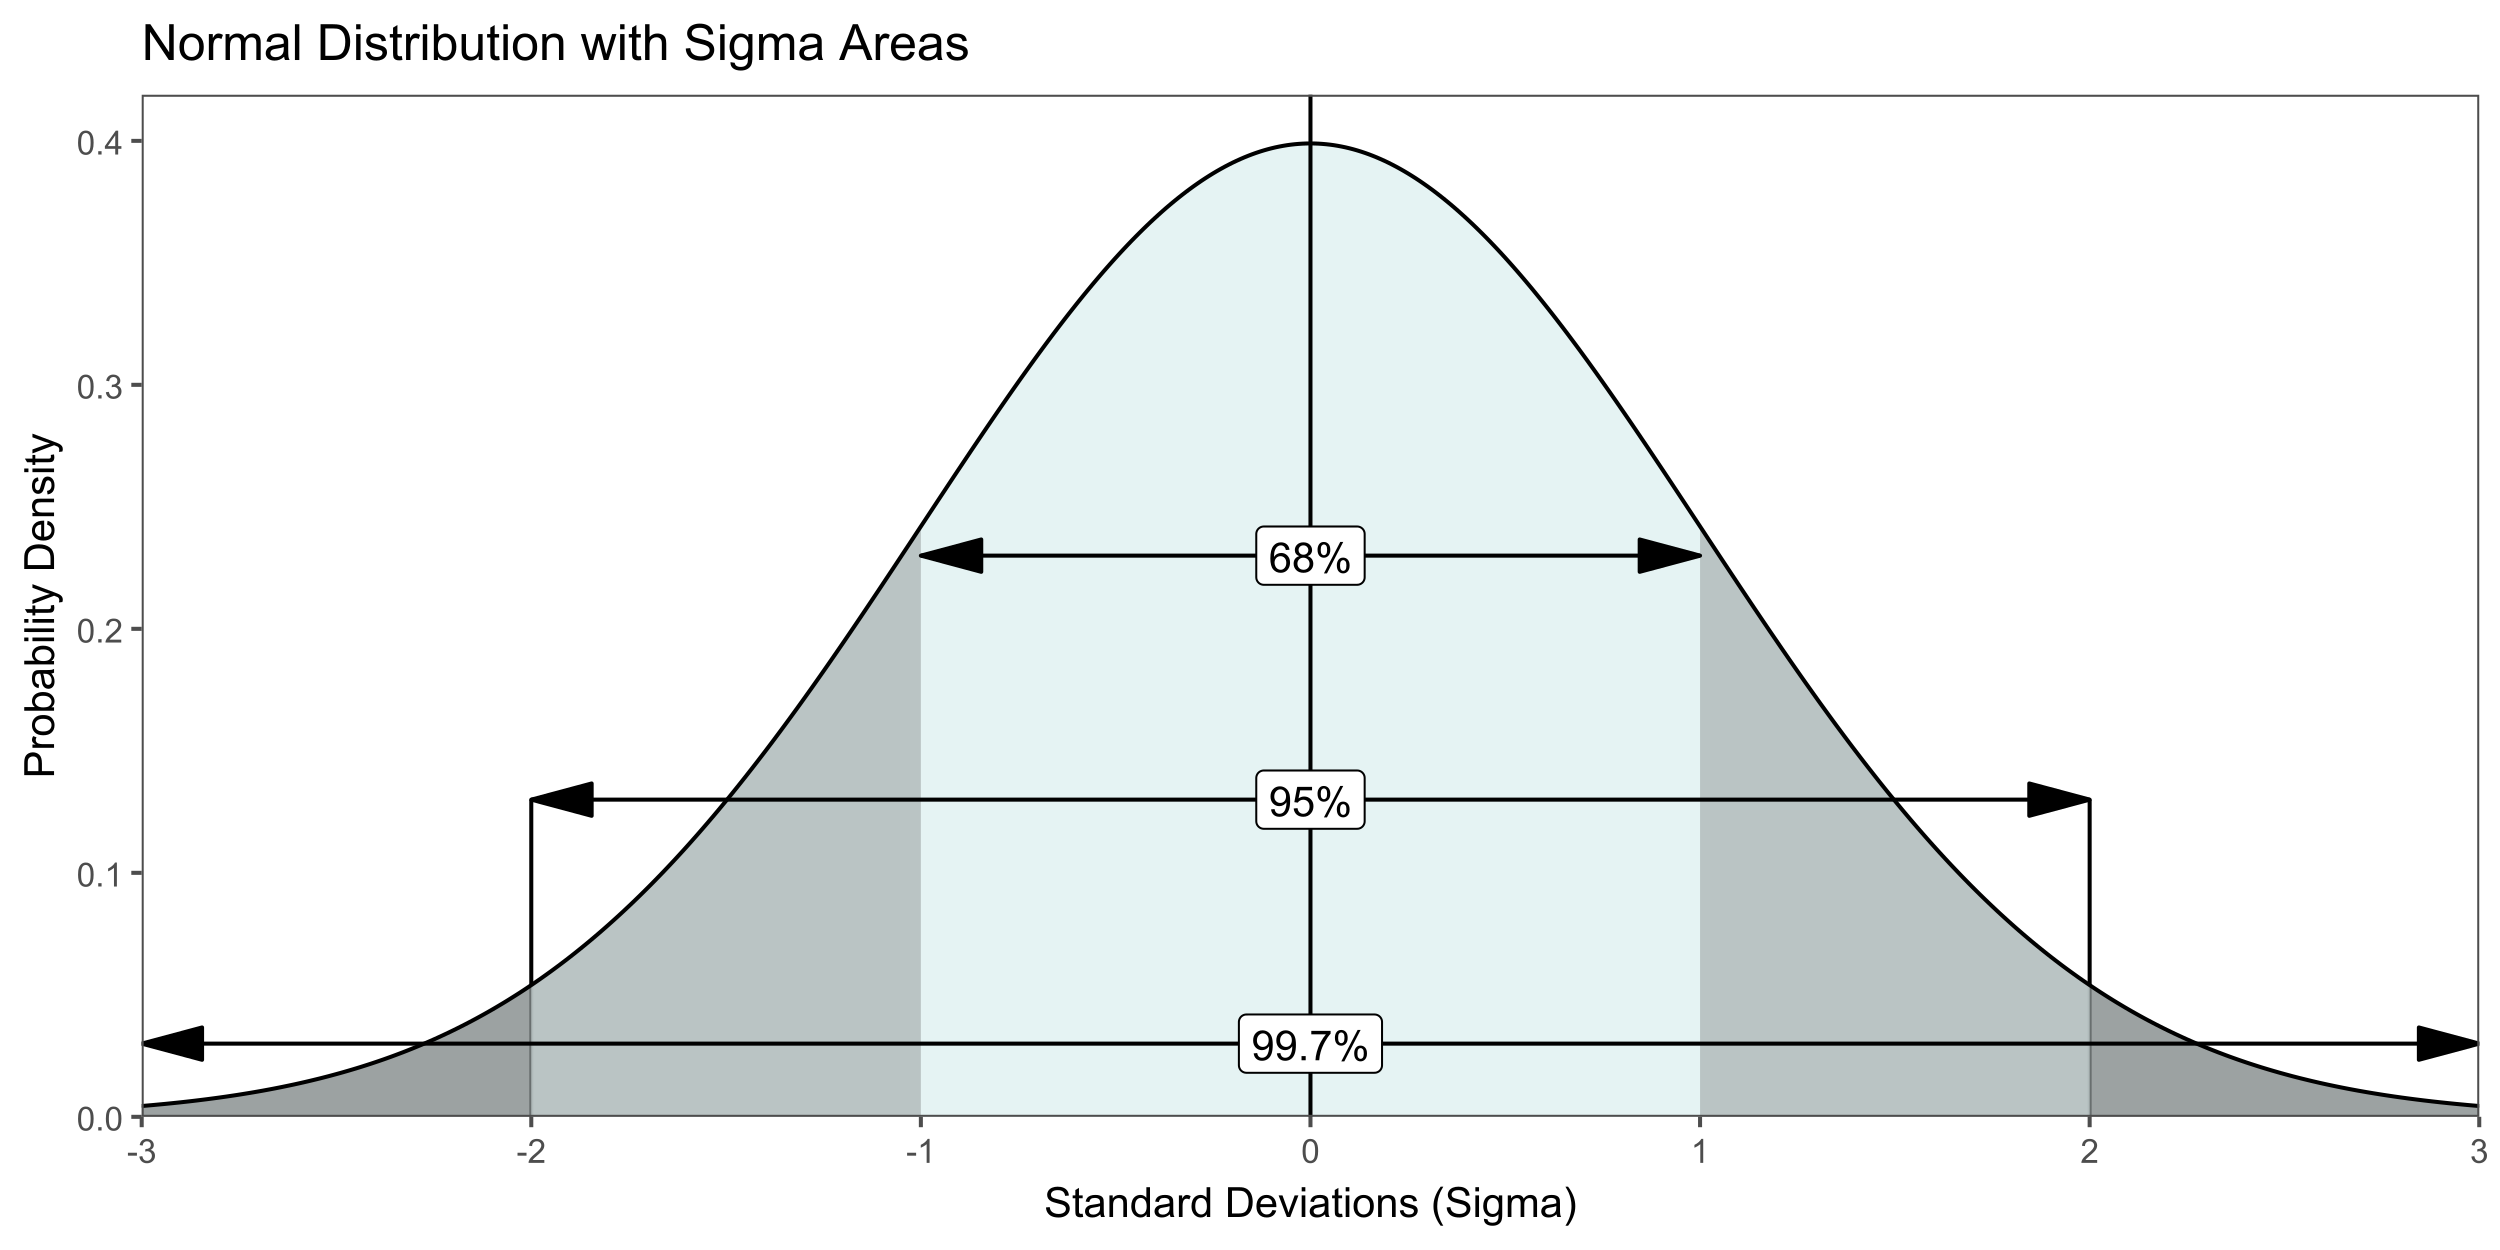 <?xml version="1.0" encoding="UTF-8"?>
<svg xmlns="http://www.w3.org/2000/svg" xmlns:xlink="http://www.w3.org/1999/xlink" width="720" height="360" viewBox="0 0 720 360">
<defs>
<g>
<g id="glyph-0-0">
<path d="M 5.969 -6.484 L 4.922 -6.406 C 4.828 -6.816 4.695 -7.117 4.523 -7.305 C 4.238 -7.605 3.887 -7.758 3.469 -7.758 C 3.133 -7.758 2.836 -7.664 2.586 -7.477 C 2.25 -7.234 1.988 -6.879 1.797 -6.414 C 1.605 -5.949 1.508 -5.289 1.5 -4.43 C 1.754 -4.816 2.062 -5.102 2.43 -5.289 C 2.797 -5.477 3.184 -5.57 3.586 -5.57 C 4.289 -5.57 4.887 -5.312 5.383 -4.797 C 5.875 -4.277 6.125 -3.609 6.125 -2.789 C 6.125 -2.25 6.008 -1.75 5.773 -1.285 C 5.543 -0.824 5.223 -0.469 4.816 -0.223 C 4.41 0.023 3.949 0.148 3.434 0.148 C 2.555 0.148 1.836 -0.176 1.281 -0.824 C 0.727 -1.469 0.453 -2.535 0.453 -4.02 C 0.453 -5.68 0.758 -6.887 1.371 -7.641 C 1.906 -8.297 2.625 -8.625 3.531 -8.625 C 4.207 -8.625 4.762 -8.434 5.195 -8.055 C 5.625 -7.676 5.883 -7.156 5.969 -6.484 M 1.664 -2.781 C 1.664 -2.422 1.742 -2.07 1.895 -1.742 C 2.051 -1.406 2.266 -1.156 2.543 -0.98 C 2.82 -0.809 3.109 -0.719 3.414 -0.719 C 3.859 -0.719 4.242 -0.898 4.562 -1.258 C 4.883 -1.617 5.043 -2.105 5.047 -2.727 C 5.043 -3.316 4.887 -3.785 4.57 -4.129 C 4.254 -4.469 3.855 -4.641 3.375 -4.641 C 2.898 -4.641 2.492 -4.469 2.164 -4.129 C 1.828 -3.785 1.664 -3.336 1.664 -2.781 Z M 1.664 -2.781 "/>
</g>
<g id="glyph-0-1">
<path d="M 2.121 -4.656 C 1.684 -4.816 1.359 -5.047 1.148 -5.344 C 0.938 -5.641 0.832 -5.996 0.832 -6.41 C 0.832 -7.035 1.059 -7.559 1.508 -7.984 C 1.953 -8.41 2.551 -8.625 3.297 -8.625 C 4.047 -8.625 4.652 -8.406 5.109 -7.973 C 5.566 -7.535 5.797 -7.004 5.797 -6.383 C 5.797 -5.98 5.691 -5.637 5.48 -5.34 C 5.273 -5.047 4.953 -4.816 4.531 -4.656 C 5.055 -4.484 5.457 -4.207 5.734 -3.828 C 6.008 -3.441 6.148 -2.984 6.148 -2.453 C 6.148 -1.719 5.887 -1.102 5.367 -0.602 C 4.848 -0.105 4.164 0.148 3.316 0.148 C 2.469 0.148 1.785 -0.105 1.266 -0.605 C 0.746 -1.109 0.484 -1.734 0.484 -2.484 C 0.484 -3.043 0.629 -3.512 0.91 -3.887 C 1.195 -4.266 1.598 -4.52 2.121 -4.656 M 1.91 -6.445 C 1.91 -6.039 2.039 -5.707 2.305 -5.449 C 2.562 -5.191 2.902 -5.062 3.32 -5.062 C 3.727 -5.062 4.062 -5.191 4.32 -5.445 C 4.582 -5.703 4.711 -6.016 4.711 -6.387 C 4.711 -6.773 4.578 -7.098 4.309 -7.363 C 4.043 -7.625 3.711 -7.758 3.312 -7.758 C 2.906 -7.758 2.574 -7.629 2.309 -7.371 C 2.043 -7.113 1.91 -6.805 1.91 -6.445 M 1.57 -2.477 C 1.57 -2.176 1.641 -1.887 1.785 -1.605 C 1.926 -1.324 2.141 -1.105 2.422 -0.953 C 2.703 -0.797 3.004 -0.719 3.328 -0.719 C 3.832 -0.719 4.25 -0.883 4.578 -1.207 C 4.906 -1.531 5.07 -1.941 5.07 -2.445 C 5.07 -2.949 4.898 -3.371 4.562 -3.703 C 4.223 -4.035 3.801 -4.203 3.293 -4.203 C 2.797 -4.203 2.387 -4.039 2.059 -3.711 C 1.734 -3.383 1.57 -2.969 1.57 -2.477 Z M 1.57 -2.477 "/>
</g>
<g id="glyph-0-2">
<path d="M 0.695 -6.527 C 0.695 -7.141 0.852 -7.66 1.16 -8.094 C 1.469 -8.52 1.914 -8.734 2.5 -8.734 C 3.039 -8.734 3.488 -8.543 3.84 -8.16 C 4.195 -7.773 4.371 -7.207 4.371 -6.461 C 4.371 -5.734 4.191 -5.176 3.836 -4.785 C 3.477 -4.391 3.035 -4.195 2.516 -4.195 C 1.992 -4.195 1.562 -4.391 1.215 -4.773 C 0.871 -5.164 0.695 -5.746 0.695 -6.527 M 2.531 -8.008 C 2.27 -8.008 2.051 -7.895 1.879 -7.672 C 1.703 -7.441 1.617 -7.027 1.617 -6.422 C 1.617 -5.871 1.703 -5.484 1.883 -5.258 C 2.055 -5.035 2.273 -4.922 2.531 -4.922 C 2.797 -4.922 3.016 -5.035 3.191 -5.262 C 3.363 -5.488 3.453 -5.902 3.453 -6.504 C 3.453 -7.059 3.363 -7.449 3.188 -7.672 C 3.012 -7.898 2.793 -8.008 2.531 -8.008 M 2.539 0.316 L 7.234 -8.734 L 8.094 -8.734 L 3.41 0.316 L 2.539 0.316 M 6.25 -2.016 C 6.25 -2.633 6.406 -3.156 6.715 -3.582 C 7.023 -4.012 7.473 -4.227 8.062 -4.227 C 8.602 -4.227 9.047 -4.031 9.402 -3.648 C 9.754 -3.262 9.93 -2.695 9.93 -1.953 C 9.93 -1.227 9.754 -0.664 9.395 -0.273 C 9.039 0.121 8.594 0.316 8.07 0.316 C 7.547 0.316 7.117 0.121 6.77 -0.266 C 6.426 -0.656 6.25 -1.238 6.25 -2.016 M 8.094 -3.5 C 7.824 -3.5 7.605 -3.383 7.434 -3.156 C 7.258 -2.93 7.172 -2.516 7.172 -1.91 C 7.172 -1.363 7.258 -0.977 7.438 -0.75 C 7.609 -0.523 7.828 -0.41 8.086 -0.41 C 8.355 -0.41 8.578 -0.523 8.75 -0.75 C 8.926 -0.977 9.012 -1.391 9.012 -1.992 C 9.012 -2.547 8.922 -2.938 8.75 -3.16 C 8.57 -3.387 8.352 -3.5 8.094 -3.5 Z M 8.094 -3.5 "/>
</g>
<g id="glyph-0-3">
<path d="M 0.656 -1.984 L 1.672 -2.078 C 1.754 -1.602 1.918 -1.258 2.164 -1.043 C 2.402 -0.828 2.715 -0.719 3.094 -0.719 C 3.418 -0.719 3.703 -0.793 3.945 -0.945 C 4.191 -1.09 4.391 -1.289 4.547 -1.539 C 4.703 -1.785 4.832 -2.121 4.938 -2.543 C 5.043 -2.965 5.098 -3.395 5.098 -3.832 C 5.098 -3.879 5.094 -3.949 5.094 -4.043 C 4.883 -3.707 4.594 -3.434 4.227 -3.227 C 3.863 -3.016 3.465 -2.914 3.039 -2.914 C 2.328 -2.914 1.727 -3.172 1.234 -3.688 C 0.742 -4.203 0.5 -4.883 0.5 -5.727 C 0.5 -6.594 0.754 -7.297 1.27 -7.828 C 1.781 -8.359 2.426 -8.625 3.199 -8.625 C 3.758 -8.625 4.27 -8.473 4.73 -8.172 C 5.195 -7.871 5.547 -7.445 5.785 -6.887 C 6.027 -6.332 6.148 -5.523 6.148 -4.469 C 6.148 -3.371 6.027 -2.5 5.789 -1.848 C 5.551 -1.199 5.195 -0.703 4.727 -0.363 C 4.254 -0.023 3.703 0.148 3.07 0.148 C 2.398 0.148 1.848 -0.039 1.422 -0.414 C 0.996 -0.785 0.742 -1.309 0.656 -1.984 M 4.977 -5.777 C 4.973 -6.383 4.812 -6.863 4.492 -7.219 C 4.168 -7.574 3.781 -7.75 3.328 -7.75 C 2.859 -7.75 2.449 -7.559 2.102 -7.18 C 1.754 -6.793 1.582 -6.297 1.582 -5.688 C 1.582 -5.141 1.746 -4.699 2.078 -4.355 C 2.406 -4.016 2.812 -3.844 3.297 -3.844 C 3.785 -3.844 4.188 -4.016 4.504 -4.355 C 4.816 -4.699 4.973 -5.172 4.977 -5.777 Z M 4.977 -5.777 "/>
</g>
<g id="glyph-0-4">
<path d="M 0.5 -2.25 L 1.605 -2.344 C 1.688 -1.805 1.879 -1.398 2.176 -1.129 C 2.477 -0.855 2.836 -0.719 3.258 -0.719 C 3.766 -0.719 4.195 -0.91 4.547 -1.297 C 4.898 -1.676 5.074 -2.188 5.074 -2.82 C 5.074 -3.418 4.906 -3.895 4.566 -4.242 C 4.23 -4.59 3.785 -4.762 3.242 -4.766 C 2.898 -4.762 2.594 -4.688 2.32 -4.531 C 2.047 -4.379 1.832 -4.18 1.676 -3.93 L 0.688 -4.062 L 1.516 -8.473 L 5.789 -8.473 L 5.789 -7.465 L 2.359 -7.465 L 1.898 -5.156 C 2.414 -5.516 2.953 -5.695 3.523 -5.695 C 4.273 -5.695 4.906 -5.434 5.422 -4.914 C 5.938 -4.395 6.195 -3.727 6.195 -2.914 C 6.195 -2.133 5.965 -1.461 5.516 -0.898 C 4.961 -0.203 4.211 0.148 3.258 0.148 C 2.477 0.148 1.84 -0.074 1.344 -0.508 C 0.852 -0.945 0.57 -1.527 0.5 -2.25 Z M 0.5 -2.25 "/>
</g>
<g id="glyph-0-5">
<path d="M 1.09 0 L 1.09 -1.203 L 2.289 -1.203 L 2.289 0 Z M 1.09 0 "/>
</g>
<g id="glyph-0-6">
<path d="M 0.57 -7.465 L 0.57 -8.477 L 6.129 -8.477 L 6.129 -7.656 C 5.582 -7.074 5.039 -6.301 4.504 -5.336 C 3.965 -4.371 3.551 -3.383 3.258 -2.359 C 3.047 -1.641 2.914 -0.855 2.852 0 L 1.77 0 C 1.781 -0.676 1.914 -1.492 2.168 -2.449 C 2.422 -3.406 2.785 -4.328 3.262 -5.219 C 3.734 -6.105 4.238 -6.855 4.773 -7.465 Z M 0.57 -7.465 "/>
</g>
<g id="glyph-0-7">
<path d="M 0.539 -2.758 L 1.609 -2.852 C 1.66 -2.422 1.781 -2.07 1.965 -1.797 C 2.152 -1.52 2.438 -1.297 2.828 -1.129 C 3.219 -0.957 3.66 -0.875 4.148 -0.875 C 4.582 -0.875 4.965 -0.938 5.297 -1.066 C 5.629 -1.195 5.875 -1.371 6.039 -1.598 C 6.199 -1.82 6.281 -2.066 6.281 -2.332 C 6.281 -2.602 6.203 -2.836 6.047 -3.039 C 5.891 -3.238 5.633 -3.406 5.273 -3.547 C 5.043 -3.633 4.531 -3.773 3.742 -3.965 C 2.953 -4.152 2.402 -4.332 2.086 -4.5 C 1.676 -4.715 1.371 -4.98 1.168 -5.301 C 0.969 -5.617 0.867 -5.973 0.867 -6.367 C 0.867 -6.805 0.992 -7.207 1.234 -7.586 C 1.484 -7.961 1.84 -8.246 2.312 -8.445 C 2.785 -8.637 3.312 -8.734 3.891 -8.734 C 4.527 -8.734 5.09 -8.633 5.574 -8.43 C 6.062 -8.223 6.434 -7.922 6.695 -7.523 C 6.957 -7.125 7.098 -6.672 7.117 -6.172 L 6.031 -6.086 C 5.969 -6.629 5.773 -7.039 5.434 -7.32 C 5.098 -7.594 4.598 -7.734 3.938 -7.734 C 3.25 -7.734 2.75 -7.609 2.434 -7.355 C 2.121 -7.105 1.961 -6.801 1.961 -6.445 C 1.961 -6.137 2.074 -5.883 2.297 -5.684 C 2.516 -5.484 3.086 -5.281 4.012 -5.07 C 4.934 -4.863 5.566 -4.68 5.914 -4.523 C 6.41 -4.293 6.781 -4 7.02 -3.648 C 7.258 -3.293 7.375 -2.887 7.375 -2.426 C 7.375 -1.969 7.246 -1.539 6.984 -1.133 C 6.723 -0.73 6.348 -0.414 5.855 -0.191 C 5.367 0.035 4.812 0.148 4.203 0.148 C 3.422 0.148 2.773 0.031 2.246 -0.195 C 1.723 -0.418 1.309 -0.762 1.012 -1.215 C 0.711 -1.672 0.555 -2.188 0.539 -2.758 Z M 0.539 -2.758 "/>
</g>
<g id="glyph-0-8">
<path d="M 3.094 -0.945 L 3.246 -0.012 C 2.949 0.051 2.684 0.082 2.449 0.082 C 2.066 0.082 1.77 0.02 1.559 -0.102 C 1.348 -0.219 1.199 -0.379 1.113 -0.578 C 1.027 -0.773 0.984 -1.188 0.984 -1.82 L 0.984 -5.402 L 0.211 -5.402 L 0.211 -6.223 L 0.984 -6.223 L 0.984 -7.766 L 2.031 -8.398 L 2.031 -6.223 L 3.094 -6.223 L 3.094 -5.402 L 2.031 -5.402 L 2.031 -1.766 C 2.031 -1.461 2.051 -1.27 2.09 -1.184 C 2.125 -1.098 2.188 -1.027 2.27 -0.977 C 2.355 -0.926 2.473 -0.902 2.633 -0.902 C 2.75 -0.902 2.902 -0.914 3.094 -0.945 Z M 3.094 -0.945 "/>
</g>
<g id="glyph-0-9">
<path d="M 4.852 -0.766 C 4.461 -0.434 4.086 -0.199 3.723 -0.062 C 3.363 0.07 2.973 0.141 2.562 0.141 C 1.875 0.141 1.352 -0.027 0.984 -0.359 C 0.617 -0.695 0.434 -1.121 0.434 -1.641 C 0.434 -1.945 0.504 -2.223 0.641 -2.477 C 0.781 -2.727 0.961 -2.93 1.188 -3.082 C 1.41 -3.234 1.664 -3.348 1.945 -3.43 C 2.152 -3.48 2.465 -3.535 2.883 -3.586 C 3.734 -3.688 4.359 -3.809 4.766 -3.949 C 4.766 -4.094 4.77 -4.184 4.77 -4.227 C 4.77 -4.652 4.672 -4.957 4.469 -5.133 C 4.203 -5.371 3.801 -5.492 3.27 -5.492 C 2.773 -5.492 2.406 -5.402 2.172 -5.23 C 1.934 -5.055 1.758 -4.746 1.648 -4.305 L 0.617 -4.445 C 0.707 -4.887 0.863 -5.246 1.078 -5.516 C 1.293 -5.789 1.602 -5.996 2.008 -6.145 C 2.414 -6.289 2.887 -6.363 3.422 -6.363 C 3.953 -6.363 4.383 -6.301 4.719 -6.176 C 5.047 -6.051 5.293 -5.895 5.449 -5.703 C 5.605 -5.516 5.715 -5.273 5.777 -4.984 C 5.812 -4.805 5.828 -4.484 5.828 -4.016 L 5.828 -2.609 C 5.828 -1.629 5.852 -1.008 5.898 -0.746 C 5.941 -0.488 6.031 -0.238 6.164 0 L 5.062 0 C 4.953 -0.219 4.883 -0.477 4.852 -0.766 M 4.766 -3.125 C 4.379 -2.965 3.805 -2.832 3.039 -2.727 C 2.605 -2.66 2.301 -2.59 2.121 -2.516 C 1.941 -2.434 1.801 -2.32 1.703 -2.172 C 1.605 -2.02 1.559 -1.852 1.559 -1.672 C 1.559 -1.387 1.664 -1.152 1.879 -0.969 C 2.09 -0.781 2.402 -0.684 2.812 -0.688 C 3.219 -0.684 3.578 -0.773 3.898 -0.953 C 4.211 -1.129 4.445 -1.371 4.594 -1.68 C 4.707 -1.918 4.762 -2.27 4.766 -2.734 Z M 4.766 -3.125 "/>
</g>
<g id="glyph-0-10">
<path d="M 0.789 0 L 0.789 -6.223 L 1.742 -6.223 L 1.742 -5.336 C 2.195 -6.02 2.855 -6.363 3.719 -6.363 C 4.094 -6.363 4.441 -6.297 4.754 -6.16 C 5.07 -6.027 5.305 -5.848 5.461 -5.633 C 5.617 -5.41 5.727 -5.152 5.789 -4.852 C 5.828 -4.656 5.848 -4.312 5.848 -3.828 L 5.848 0 L 4.793 0 L 4.793 -3.785 C 4.793 -4.215 4.75 -4.535 4.672 -4.75 C 4.586 -4.961 4.441 -5.133 4.234 -5.258 C 4.023 -5.387 3.781 -5.449 3.5 -5.449 C 3.047 -5.449 2.66 -5.305 2.336 -5.023 C 2.008 -4.734 1.844 -4.195 1.844 -3.398 L 1.844 0 Z M 0.789 0 "/>
</g>
<g id="glyph-0-11">
<path d="M 4.828 0 L 4.828 -0.785 C 4.434 -0.168 3.852 0.141 3.086 0.141 C 2.59 0.141 2.137 0.004 1.719 -0.27 C 1.305 -0.543 0.98 -0.926 0.754 -1.414 C 0.523 -1.906 0.41 -2.469 0.41 -3.105 C 0.41 -3.727 0.512 -4.289 0.719 -4.797 C 0.926 -5.301 1.238 -5.688 1.652 -5.961 C 2.066 -6.227 2.527 -6.363 3.039 -6.363 C 3.414 -6.363 3.75 -6.285 4.043 -6.125 C 4.336 -5.969 4.574 -5.762 4.758 -5.508 L 4.758 -8.59 L 5.805 -8.59 L 5.805 0 L 4.828 0 M 1.492 -3.105 C 1.492 -2.309 1.66 -1.711 2 -1.32 C 2.332 -0.922 2.73 -0.727 3.188 -0.727 C 3.648 -0.727 4.039 -0.914 4.363 -1.293 C 4.684 -1.668 4.844 -2.242 4.844 -3.016 C 4.844 -3.867 4.68 -4.492 4.352 -4.891 C 4.023 -5.289 3.621 -5.492 3.141 -5.492 C 2.672 -5.492 2.281 -5.297 1.965 -4.914 C 1.652 -4.531 1.492 -3.93 1.492 -3.105 Z M 1.492 -3.105 "/>
</g>
<g id="glyph-0-12">
<path d="M 0.781 0 L 0.781 -6.223 L 1.727 -6.223 L 1.727 -5.281 C 1.969 -5.719 2.195 -6.012 2.398 -6.152 C 2.605 -6.293 2.828 -6.363 3.078 -6.363 C 3.43 -6.363 3.793 -6.25 4.16 -6.023 L 3.797 -5.047 C 3.539 -5.195 3.281 -5.273 3.023 -5.273 C 2.793 -5.273 2.586 -5.203 2.402 -5.066 C 2.219 -4.926 2.086 -4.734 2.008 -4.488 C 1.891 -4.113 1.836 -3.703 1.836 -3.258 L 1.836 0 Z M 0.781 0 "/>
</g>
<g id="glyph-0-13">
</g>
<g id="glyph-0-14">
<path d="M 0.926 0 L 0.926 -8.59 L 3.883 -8.59 C 4.551 -8.59 5.062 -8.547 5.414 -8.469 C 5.906 -8.352 6.324 -8.148 6.672 -7.852 C 7.125 -7.469 7.465 -6.98 7.691 -6.383 C 7.914 -5.789 8.027 -5.105 8.027 -4.344 C 8.027 -3.688 7.953 -3.109 7.797 -2.609 C 7.648 -2.102 7.449 -1.688 7.211 -1.355 C 6.973 -1.027 6.715 -0.766 6.43 -0.578 C 6.148 -0.387 5.805 -0.242 5.406 -0.148 C 5.004 -0.051 4.543 0 4.023 0 L 0.926 0 M 2.062 -1.016 L 3.898 -1.016 C 4.461 -1.016 4.906 -1.066 5.23 -1.172 C 5.551 -1.277 5.809 -1.426 6 -1.617 C 6.27 -1.887 6.48 -2.25 6.629 -2.703 C 6.781 -3.16 6.855 -3.711 6.855 -4.359 C 6.855 -5.258 6.707 -5.949 6.414 -6.43 C 6.117 -6.914 5.758 -7.234 5.336 -7.398 C 5.031 -7.516 4.543 -7.578 3.867 -7.578 L 2.062 -7.578 Z M 2.062 -1.016 "/>
</g>
<g id="glyph-0-15">
<path d="M 5.051 -2.004 L 6.141 -1.867 C 5.969 -1.23 5.648 -0.738 5.188 -0.387 C 4.719 -0.035 4.125 0.141 3.406 0.141 C 2.492 0.141 1.773 -0.141 1.238 -0.699 C 0.707 -1.262 0.438 -2.047 0.438 -3.059 C 0.438 -4.105 0.711 -4.918 1.25 -5.496 C 1.789 -6.074 2.484 -6.363 3.344 -6.363 C 4.18 -6.363 4.859 -6.078 5.383 -5.516 C 5.914 -4.945 6.176 -4.148 6.176 -3.125 C 6.176 -3.059 6.172 -2.965 6.172 -2.844 L 1.531 -2.844 C 1.566 -2.156 1.762 -1.633 2.109 -1.273 C 2.457 -0.906 2.891 -0.727 3.41 -0.727 C 3.797 -0.727 4.125 -0.828 4.398 -1.031 C 4.672 -1.234 4.891 -1.559 5.051 -2.004 M 1.586 -3.711 L 5.062 -3.711 C 5.016 -4.23 4.883 -4.625 4.664 -4.887 C 4.328 -5.293 3.891 -5.496 3.359 -5.496 C 2.871 -5.496 2.465 -5.332 2.137 -5.008 C 1.805 -4.684 1.625 -4.25 1.586 -3.711 Z M 1.586 -3.711 "/>
</g>
<g id="glyph-0-16">
<path d="M 2.52 0 L 0.152 -6.223 L 1.266 -6.223 L 2.602 -2.496 C 2.746 -2.094 2.879 -1.676 3 -1.242 C 3.094 -1.57 3.223 -1.965 3.391 -2.426 L 4.773 -6.223 L 5.859 -6.223 L 3.504 0 Z M 2.52 0 "/>
</g>
<g id="glyph-0-17">
<path d="M 0.797 -7.375 L 0.797 -8.59 L 1.852 -8.59 L 1.852 -7.375 L 0.797 -7.375 M 0.797 0 L 0.797 -6.223 L 1.852 -6.223 L 1.852 0 Z M 0.797 0 "/>
</g>
<g id="glyph-0-18">
<path d="M 0.398 -3.109 C 0.398 -4.262 0.719 -5.117 1.359 -5.672 C 1.895 -6.133 2.547 -6.363 3.316 -6.363 C 4.172 -6.363 4.871 -6.082 5.414 -5.523 C 5.957 -4.961 6.227 -4.188 6.227 -3.199 C 6.227 -2.398 6.109 -1.77 5.867 -1.309 C 5.629 -0.852 5.277 -0.492 4.82 -0.242 C 4.359 0.012 3.859 0.141 3.316 0.141 C 2.445 0.141 1.742 -0.141 1.203 -0.695 C 0.668 -1.254 0.398 -2.059 0.398 -3.109 M 1.484 -3.109 C 1.484 -2.312 1.656 -1.719 2.004 -1.32 C 2.352 -0.926 2.789 -0.727 3.316 -0.727 C 3.84 -0.727 4.273 -0.926 4.625 -1.324 C 4.969 -1.723 5.145 -2.328 5.145 -3.148 C 5.145 -3.914 4.969 -4.5 4.621 -4.895 C 4.27 -5.293 3.836 -5.492 3.316 -5.492 C 2.789 -5.492 2.352 -5.293 2.004 -4.898 C 1.656 -4.504 1.484 -3.906 1.484 -3.109 Z M 1.484 -3.109 "/>
</g>
<g id="glyph-0-19">
<path d="M 0.367 -1.859 L 1.414 -2.023 C 1.469 -1.602 1.633 -1.281 1.902 -1.062 C 2.168 -0.836 2.543 -0.727 3.023 -0.727 C 3.508 -0.727 3.867 -0.824 4.102 -1.023 C 4.336 -1.219 4.453 -1.449 4.453 -1.719 C 4.453 -1.953 4.348 -2.141 4.141 -2.281 C 3.996 -2.375 3.641 -2.492 3.062 -2.637 C 2.289 -2.832 1.754 -3 1.457 -3.145 C 1.156 -3.285 0.93 -3.484 0.777 -3.734 C 0.621 -3.988 0.547 -4.266 0.547 -4.57 C 0.547 -4.848 0.609 -5.105 0.734 -5.34 C 0.863 -5.578 1.035 -5.773 1.254 -5.93 C 1.418 -6.051 1.641 -6.152 1.926 -6.238 C 2.207 -6.32 2.512 -6.363 2.836 -6.363 C 3.324 -6.363 3.754 -6.293 4.121 -6.152 C 4.492 -6.012 4.762 -5.82 4.938 -5.582 C 5.113 -5.34 5.234 -5.02 5.305 -4.617 L 4.273 -4.477 C 4.227 -4.797 4.09 -5.047 3.863 -5.227 C 3.641 -5.406 3.32 -5.496 2.914 -5.496 C 2.426 -5.496 2.082 -5.414 1.875 -5.258 C 1.668 -5.094 1.562 -4.906 1.562 -4.695 C 1.562 -4.555 1.605 -4.434 1.695 -4.324 C 1.777 -4.211 1.914 -4.117 2.098 -4.043 C 2.203 -4.004 2.516 -3.914 3.031 -3.773 C 3.773 -3.574 4.297 -3.41 4.59 -3.285 C 4.887 -3.156 5.117 -2.973 5.285 -2.73 C 5.453 -2.488 5.535 -2.188 5.539 -1.828 C 5.535 -1.477 5.434 -1.145 5.23 -0.836 C 5.023 -0.523 4.727 -0.285 4.344 -0.113 C 3.953 0.055 3.516 0.141 3.031 0.141 C 2.219 0.141 1.605 -0.027 1.18 -0.363 C 0.758 -0.699 0.484 -1.199 0.367 -1.859 Z M 0.367 -1.859 "/>
</g>
<g id="glyph-0-20">
<path d="M 2.805 2.523 C 2.223 1.789 1.73 0.93 1.328 -0.055 C 0.93 -1.035 0.727 -2.055 0.727 -3.109 C 0.727 -4.039 0.875 -4.93 1.18 -5.781 C 1.531 -6.77 2.07 -7.754 2.805 -8.734 L 3.562 -8.734 C 3.09 -7.922 2.777 -7.344 2.625 -6.996 C 2.387 -6.457 2.199 -5.895 2.062 -5.309 C 1.895 -4.578 1.812 -3.844 1.812 -3.105 C 1.812 -1.227 2.395 0.652 3.562 2.523 Z M 2.805 2.523 "/>
</g>
<g id="glyph-0-21">
<path d="M 0.598 0.516 L 1.625 0.668 C 1.664 0.984 1.785 1.215 1.98 1.359 C 2.242 1.555 2.598 1.652 3.055 1.652 C 3.539 1.652 3.918 1.555 4.184 1.359 C 4.449 1.164 4.629 0.891 4.723 0.539 C 4.777 0.324 4.801 -0.129 4.797 -0.812 C 4.336 -0.273 3.762 0 3.078 0 C 2.219 0 1.559 -0.309 1.09 -0.926 C 0.621 -1.543 0.387 -2.281 0.387 -3.148 C 0.387 -3.738 0.492 -4.289 0.711 -4.789 C 0.922 -5.293 1.234 -5.68 1.645 -5.953 C 2.051 -6.227 2.531 -6.363 3.082 -6.363 C 3.816 -6.363 4.422 -6.066 4.898 -5.473 L 4.898 -6.223 L 5.871 -6.223 L 5.871 -0.844 C 5.871 0.125 5.773 0.812 5.574 1.215 C 5.379 1.621 5.066 1.938 4.637 2.172 C 4.211 2.406 3.684 2.523 3.059 2.523 C 2.316 2.523 1.719 2.359 1.258 2.023 C 0.805 1.691 0.582 1.188 0.598 0.516 M 1.469 -3.223 C 1.469 -2.406 1.633 -1.812 1.957 -1.438 C 2.281 -1.062 2.688 -0.875 3.176 -0.875 C 3.66 -0.875 4.066 -1.059 4.395 -1.434 C 4.723 -1.805 4.887 -2.391 4.887 -3.188 C 4.887 -3.949 4.719 -4.523 4.379 -4.91 C 4.043 -5.297 3.633 -5.492 3.156 -5.492 C 2.688 -5.492 2.289 -5.301 1.961 -4.918 C 1.633 -4.539 1.469 -3.973 1.469 -3.223 Z M 1.469 -3.223 "/>
</g>
<g id="glyph-0-22">
<path d="M 0.789 0 L 0.789 -6.223 L 1.734 -6.223 L 1.734 -5.352 C 1.93 -5.656 2.188 -5.898 2.516 -6.086 C 2.836 -6.27 3.207 -6.363 3.621 -6.363 C 4.082 -6.363 4.461 -6.266 4.754 -6.078 C 5.051 -5.883 5.258 -5.617 5.379 -5.273 C 5.871 -6 6.512 -6.363 7.301 -6.363 C 7.918 -6.363 8.391 -6.191 8.727 -5.852 C 9.055 -5.508 9.223 -4.98 9.223 -4.273 L 9.223 0 L 8.172 0 L 8.172 -3.922 C 8.172 -4.34 8.141 -4.645 8.07 -4.832 C 8.004 -5.016 7.879 -5.164 7.699 -5.281 C 7.52 -5.391 7.309 -5.449 7.066 -5.449 C 6.629 -5.449 6.266 -5.305 5.977 -5.012 C 5.688 -4.723 5.543 -4.254 5.543 -3.617 L 5.543 0 L 4.488 0 L 4.488 -4.043 C 4.488 -4.512 4.402 -4.863 4.23 -5.098 C 4.059 -5.332 3.777 -5.449 3.387 -5.449 C 3.09 -5.449 2.816 -5.371 2.562 -5.215 C 2.312 -5.059 2.129 -4.828 2.016 -4.531 C 1.902 -4.227 1.844 -3.793 1.844 -3.227 L 1.844 0 Z M 0.789 0 "/>
</g>
<g id="glyph-0-23">
<path d="M 1.484 2.523 L 0.727 2.523 C 1.895 0.652 2.477 -1.227 2.477 -3.105 C 2.477 -3.84 2.395 -4.566 2.227 -5.289 C 2.094 -5.875 1.906 -6.438 1.672 -6.977 C 1.516 -7.328 1.203 -7.914 0.727 -8.734 L 1.484 -8.734 C 2.215 -7.754 2.758 -6.77 3.109 -5.781 C 3.41 -4.93 3.562 -4.039 3.562 -3.109 C 3.562 -2.055 3.359 -1.035 2.957 -0.055 C 2.551 0.93 2.059 1.789 1.484 2.523 Z M 1.484 2.523 "/>
</g>
<g id="glyph-1-0">
<path d="M 0.398 -3.391 C 0.398 -4.203 0.48 -4.855 0.648 -5.352 C 0.816 -5.848 1.066 -6.227 1.395 -6.496 C 1.723 -6.766 2.141 -6.898 2.641 -6.898 C 3.008 -6.898 3.332 -6.824 3.609 -6.676 C 3.887 -6.527 4.117 -6.316 4.297 -6.035 C 4.48 -5.754 4.621 -5.414 4.727 -5.012 C 4.828 -4.613 4.879 -4.07 4.879 -3.391 C 4.879 -2.582 4.797 -1.934 4.633 -1.438 C 4.465 -0.941 4.219 -0.559 3.887 -0.289 C 3.559 -0.02 3.141 0.117 2.641 0.117 C 1.977 0.117 1.457 -0.121 1.078 -0.594 C 0.625 -1.168 0.398 -2.098 0.398 -3.391 M 1.266 -3.391 C 1.266 -2.262 1.398 -1.512 1.66 -1.137 C 1.926 -0.762 2.25 -0.578 2.641 -0.578 C 3.027 -0.578 3.352 -0.766 3.617 -1.141 C 3.879 -1.516 4.012 -2.266 4.012 -3.391 C 4.012 -4.52 3.879 -5.273 3.617 -5.645 C 3.352 -6.016 3.023 -6.203 2.629 -6.203 C 2.242 -6.203 1.934 -6.039 1.703 -5.711 C 1.41 -5.289 1.266 -4.516 1.266 -3.391 Z M 1.266 -3.391 "/>
</g>
<g id="glyph-1-1">
<path d="M 0.871 0 L 0.871 -0.961 L 1.832 -0.961 L 1.832 0 Z M 0.871 0 "/>
</g>
<g id="glyph-1-2">
<path d="M 3.578 0 L 2.734 0 L 2.734 -5.375 C 2.531 -5.184 2.262 -4.988 1.934 -4.797 C 1.605 -4.602 1.309 -4.457 1.047 -4.359 L 1.047 -5.176 C 1.516 -5.398 1.93 -5.664 2.281 -5.98 C 2.637 -6.297 2.887 -6.602 3.031 -6.898 L 3.578 -6.898 Z M 3.578 0 "/>
</g>
<g id="glyph-1-3">
<path d="M 4.832 -0.812 L 4.832 0 L 0.289 0 C 0.285 -0.203 0.316 -0.398 0.391 -0.586 C 0.504 -0.895 0.691 -1.199 0.945 -1.5 C 1.199 -1.801 1.566 -2.148 2.047 -2.539 C 2.797 -3.152 3.301 -3.637 3.562 -3.996 C 3.824 -4.355 3.957 -4.691 3.957 -5.012 C 3.957 -5.344 3.836 -5.629 3.598 -5.855 C 3.359 -6.086 3.047 -6.203 2.664 -6.203 C 2.258 -6.203 1.93 -6.078 1.688 -5.836 C 1.445 -5.594 1.32 -5.254 1.316 -4.824 L 0.449 -4.914 C 0.508 -5.559 0.734 -6.051 1.121 -6.391 C 1.508 -6.73 2.027 -6.898 2.68 -6.898 C 3.34 -6.898 3.863 -6.719 4.246 -6.352 C 4.633 -5.984 4.824 -5.531 4.824 -4.992 C 4.824 -4.719 4.766 -4.445 4.656 -4.18 C 4.543 -3.914 4.355 -3.637 4.094 -3.344 C 3.832 -3.047 3.398 -2.645 2.793 -2.133 C 2.289 -1.707 1.961 -1.418 1.82 -1.27 C 1.676 -1.117 1.555 -0.965 1.461 -0.812 Z M 4.832 -0.812 "/>
</g>
<g id="glyph-1-4">
<path d="M 0.402 -1.812 L 1.246 -1.926 C 1.344 -1.449 1.508 -1.105 1.742 -0.895 C 1.973 -0.684 2.258 -0.578 2.594 -0.578 C 2.988 -0.578 3.324 -0.715 3.598 -0.988 C 3.871 -1.266 4.008 -1.605 4.008 -2.012 C 4.008 -2.398 3.883 -2.719 3.629 -2.969 C 3.375 -3.223 3.055 -3.348 2.664 -3.348 C 2.504 -3.348 2.305 -3.316 2.066 -3.254 L 2.16 -3.992 C 2.219 -3.988 2.262 -3.984 2.297 -3.984 C 2.656 -3.984 2.98 -4.078 3.266 -4.266 C 3.555 -4.453 3.699 -4.742 3.699 -5.133 C 3.699 -5.441 3.594 -5.699 3.383 -5.902 C 3.176 -6.105 2.906 -6.207 2.574 -6.207 C 2.246 -6.207 1.973 -6.102 1.754 -5.898 C 1.535 -5.691 1.395 -5.383 1.332 -4.969 L 0.488 -5.117 C 0.59 -5.684 0.824 -6.121 1.191 -6.434 C 1.555 -6.746 2.012 -6.898 2.555 -6.898 C 2.93 -6.898 3.273 -6.82 3.59 -6.66 C 3.906 -6.496 4.148 -6.277 4.316 -6 C 4.48 -5.723 4.566 -5.426 4.566 -5.113 C 4.566 -4.816 4.484 -4.547 4.328 -4.305 C 4.168 -4.059 3.93 -3.867 3.617 -3.723 C 4.023 -3.629 4.34 -3.434 4.566 -3.137 C 4.789 -2.844 4.902 -2.473 4.902 -2.031 C 4.902 -1.43 4.684 -0.922 4.246 -0.504 C 3.809 -0.086 3.258 0.121 2.586 0.121 C 1.984 0.121 1.484 -0.059 1.086 -0.418 C 0.688 -0.777 0.461 -1.242 0.402 -1.812 Z M 0.402 -1.812 "/>
</g>
<g id="glyph-1-5">
<path d="M 3.102 0 L 3.102 -1.645 L 0.121 -1.645 L 0.121 -2.418 L 3.258 -6.871 L 3.945 -6.871 L 3.945 -2.418 L 4.875 -2.418 L 4.875 -1.645 L 3.945 -1.645 L 3.945 0 L 3.102 0 M 3.102 -2.418 L 3.102 -5.516 L 0.953 -2.418 Z M 3.102 -2.418 "/>
</g>
<g id="glyph-1-6">
<path d="M 0.305 -2.062 L 0.305 -2.91 L 2.898 -2.91 L 2.898 -2.062 Z M 0.305 -2.062 "/>
</g>
<g id="glyph-2-0">
<path d="M 0 -0.926 L -8.59 -0.926 L -8.59 -4.168 C -8.59 -4.734 -8.562 -5.172 -8.508 -5.473 C -8.438 -5.895 -8.305 -6.246 -8.105 -6.535 C -7.91 -6.816 -7.633 -7.047 -7.277 -7.223 C -6.922 -7.395 -6.531 -7.484 -6.105 -7.484 C -5.375 -7.484 -4.758 -7.25 -4.25 -6.785 C -3.746 -6.32 -3.492 -5.48 -3.492 -4.266 L -3.492 -2.062 L 0 -2.062 L 0 -0.926 M -4.508 -2.062 L -4.508 -4.281 C -4.508 -5.016 -4.641 -5.539 -4.914 -5.848 C -5.188 -6.156 -5.574 -6.312 -6.07 -6.312 C -6.43 -6.312 -6.738 -6.219 -6.992 -6.039 C -7.25 -5.855 -7.418 -5.617 -7.5 -5.32 C -7.551 -5.129 -7.578 -4.777 -7.578 -4.262 L -7.578 -2.062 Z M -4.508 -2.062 "/>
</g>
<g id="glyph-2-1">
<path d="M 0 -0.781 L -6.223 -0.781 L -6.223 -1.73 L -5.281 -1.73 C -5.719 -1.969 -6.012 -2.195 -6.152 -2.398 C -6.293 -2.605 -6.363 -2.828 -6.363 -3.078 C -6.363 -3.43 -6.25 -3.793 -6.023 -4.16 L -5.047 -3.797 C -5.195 -3.539 -5.273 -3.281 -5.273 -3.023 C -5.273 -2.793 -5.203 -2.586 -5.066 -2.402 C -4.926 -2.219 -4.734 -2.086 -4.488 -2.012 C -4.113 -1.895 -3.703 -1.836 -3.258 -1.836 L 0 -1.836 Z M 0 -0.781 "/>
</g>
<g id="glyph-2-2">
<path d="M -3.109 -0.398 C -4.262 -0.398 -5.117 -0.719 -5.672 -1.359 C -6.133 -1.895 -6.363 -2.547 -6.363 -3.316 C -6.363 -4.172 -6.082 -4.871 -5.523 -5.414 C -4.961 -5.957 -4.188 -6.227 -3.199 -6.227 C -2.398 -6.227 -1.77 -6.109 -1.309 -5.867 C -0.852 -5.629 -0.492 -5.277 -0.238 -4.82 C 0.012 -4.359 0.141 -3.859 0.141 -3.316 C 0.141 -2.445 -0.141 -1.742 -0.695 -1.203 C -1.254 -0.668 -2.059 -0.398 -3.109 -0.398 M -3.109 -1.484 C -2.312 -1.484 -1.719 -1.656 -1.32 -2.004 C -0.926 -2.352 -0.727 -2.789 -0.727 -3.316 C -0.727 -3.84 -0.926 -4.273 -1.324 -4.625 C -1.723 -4.969 -2.328 -5.145 -3.145 -5.145 C -3.914 -5.145 -4.5 -4.969 -4.895 -4.621 C -5.293 -4.27 -5.492 -3.836 -5.492 -3.316 C -5.492 -2.789 -5.293 -2.352 -4.898 -2.004 C -4.504 -1.656 -3.906 -1.484 -3.109 -1.484 Z M -3.109 -1.484 "/>
</g>
<g id="glyph-2-3">
<path d="M 0 -1.766 L 0 -0.785 L -8.59 -0.785 L -8.59 -1.84 L -5.523 -1.84 C -6.082 -2.285 -6.363 -2.855 -6.363 -3.547 C -6.363 -3.926 -6.285 -4.289 -6.133 -4.633 C -5.977 -4.973 -5.762 -5.254 -5.48 -5.477 C -5.203 -5.695 -4.863 -5.867 -4.469 -5.992 C -4.074 -6.117 -3.652 -6.18 -3.203 -6.18 C -2.137 -6.18 -1.312 -5.918 -0.73 -5.391 C -0.152 -4.863 0.141 -4.23 0.141 -3.492 C 0.141 -2.758 -0.168 -2.18 -0.777 -1.766 L 0 -1.766 M -3.156 -1.754 C -2.41 -1.754 -1.871 -1.852 -1.539 -2.055 C -1 -2.387 -0.727 -2.836 -0.727 -3.406 C -0.727 -3.863 -0.926 -4.262 -1.328 -4.602 C -1.727 -4.934 -2.324 -5.102 -3.117 -5.102 C -3.93 -5.102 -4.531 -4.941 -4.914 -4.621 C -5.305 -4.297 -5.496 -3.91 -5.496 -3.453 C -5.496 -2.988 -5.297 -2.59 -4.895 -2.258 C -4.496 -1.922 -3.914 -1.754 -3.156 -1.754 Z M -3.156 -1.754 "/>
</g>
<g id="glyph-2-4">
<path d="M -0.766 -4.852 C -0.434 -4.461 -0.199 -4.086 -0.062 -3.723 C 0.07 -3.363 0.141 -2.973 0.141 -2.562 C 0.141 -1.875 -0.027 -1.352 -0.359 -0.984 C -0.695 -0.617 -1.121 -0.434 -1.641 -0.434 C -1.945 -0.434 -2.223 -0.504 -2.477 -0.641 C -2.727 -0.781 -2.93 -0.961 -3.082 -1.188 C -3.234 -1.41 -3.348 -1.664 -3.43 -1.945 C -3.48 -2.152 -3.535 -2.465 -3.586 -2.883 C -3.688 -3.734 -3.809 -4.359 -3.949 -4.766 C -4.094 -4.766 -4.184 -4.77 -4.227 -4.77 C -4.652 -4.77 -4.957 -4.672 -5.133 -4.469 C -5.371 -4.203 -5.492 -3.801 -5.492 -3.27 C -5.492 -2.773 -5.402 -2.406 -5.23 -2.172 C -5.055 -1.934 -4.746 -1.758 -4.305 -1.648 L -4.445 -0.617 C -4.887 -0.707 -5.246 -0.863 -5.516 -1.078 C -5.789 -1.293 -5.996 -1.602 -6.145 -2.012 C -6.289 -2.414 -6.363 -2.887 -6.363 -3.422 C -6.363 -3.953 -6.301 -4.383 -6.176 -4.719 C -6.051 -5.047 -5.895 -5.293 -5.703 -5.449 C -5.516 -5.605 -5.273 -5.715 -4.984 -5.777 C -4.805 -5.812 -4.484 -5.828 -4.016 -5.828 L -2.605 -5.828 C -1.629 -5.828 -1.008 -5.852 -0.746 -5.898 C -0.488 -5.941 -0.238 -6.031 0 -6.164 L 0 -5.062 C -0.219 -4.953 -0.473 -4.883 -0.766 -4.852 M -3.121 -4.766 C -2.965 -4.379 -2.832 -3.805 -2.727 -3.039 C -2.66 -2.605 -2.59 -2.301 -2.516 -2.121 C -2.434 -1.941 -2.32 -1.801 -2.172 -1.707 C -2.02 -1.605 -1.852 -1.559 -1.672 -1.559 C -1.387 -1.559 -1.152 -1.664 -0.965 -1.879 C -0.777 -2.09 -0.684 -2.402 -0.684 -2.812 C -0.684 -3.219 -0.773 -3.578 -0.953 -3.898 C -1.129 -4.211 -1.371 -4.445 -1.68 -4.594 C -1.918 -4.707 -2.27 -4.762 -2.734 -4.766 Z M -3.121 -4.766 "/>
</g>
<g id="glyph-2-5">
<path d="M -7.375 -0.797 L -8.59 -0.797 L -8.59 -1.852 L -7.375 -1.852 L -7.375 -0.797 M 0 -0.797 L -6.223 -0.797 L -6.223 -1.852 L 0 -1.852 Z M 0 -0.797 "/>
</g>
<g id="glyph-2-6">
<path d="M 0 -0.766 L -8.59 -0.77 L -8.59 -1.824 L 0 -1.82 Z M 0 -0.766 "/>
</g>
<g id="glyph-2-7">
<path d="M -0.941 -3.094 L -0.012 -3.246 C 0.051 -2.949 0.082 -2.684 0.082 -2.449 C 0.082 -2.066 0.02 -1.77 -0.098 -1.559 C -0.219 -1.348 -0.379 -1.199 -0.578 -1.113 C -0.773 -1.027 -1.188 -0.984 -1.82 -0.984 L -5.402 -0.984 L -5.402 -0.211 L -6.223 -0.211 L -6.223 -0.984 L -7.766 -0.984 L -8.398 -2.035 L -6.223 -2.035 L -6.223 -3.094 L -5.402 -3.094 L -5.402 -2.035 L -1.762 -2.031 C -1.461 -2.031 -1.27 -2.051 -1.184 -2.09 C -1.098 -2.125 -1.027 -2.188 -0.977 -2.27 C -0.926 -2.355 -0.902 -2.473 -0.902 -2.633 C -0.902 -2.75 -0.914 -2.902 -0.941 -3.094 Z M -0.941 -3.094 "/>
</g>
<g id="glyph-2-8">
<path d="M 2.398 -0.742 L 1.406 -0.625 C 1.469 -0.855 1.5 -1.059 1.5 -1.23 C 1.5 -1.465 1.461 -1.652 1.383 -1.793 C 1.305 -1.934 1.195 -2.047 1.055 -2.141 C 0.949 -2.203 0.688 -2.312 0.27 -2.461 C 0.211 -2.48 0.125 -2.512 0.012 -2.555 L -6.223 -0.195 L -6.223 -1.332 L -2.617 -2.625 C -2.164 -2.793 -1.68 -2.941 -1.176 -3.078 C -1.66 -3.195 -2.133 -3.34 -2.594 -3.508 L -6.223 -4.84 L -6.223 -5.895 L 0.105 -3.527 C 0.789 -3.273 1.262 -3.078 1.52 -2.938 C 1.863 -2.746 2.121 -2.531 2.281 -2.289 C 2.445 -2.047 2.523 -1.758 2.523 -1.422 C 2.523 -1.219 2.48 -0.992 2.398 -0.742 Z M 2.398 -0.742 "/>
</g>
<g id="glyph-2-9">
</g>
<g id="glyph-2-10">
<path d="M 0 -0.926 L -8.59 -0.926 L -8.59 -3.887 C -8.59 -4.551 -8.547 -5.062 -8.469 -5.414 C -8.352 -5.906 -8.148 -6.324 -7.852 -6.676 C -7.469 -7.125 -6.98 -7.465 -6.383 -7.691 C -5.789 -7.914 -5.105 -8.027 -4.34 -8.027 C -3.688 -8.027 -3.109 -7.953 -2.605 -7.797 C -2.102 -7.648 -1.688 -7.449 -1.355 -7.211 C -1.027 -6.973 -0.766 -6.715 -0.578 -6.43 C -0.387 -6.148 -0.242 -5.805 -0.145 -5.406 C -0.051 -5.004 0 -4.543 0 -4.023 L 0 -0.926 M -1.012 -2.062 L -1.012 -3.898 C -1.012 -4.461 -1.066 -4.906 -1.172 -5.23 C -1.277 -5.551 -1.426 -5.809 -1.617 -6 C -1.887 -6.27 -2.25 -6.48 -2.703 -6.629 C -3.16 -6.781 -3.711 -6.855 -4.359 -6.855 C -5.258 -6.855 -5.949 -6.707 -6.43 -6.414 C -6.914 -6.117 -7.234 -5.758 -7.398 -5.34 C -7.516 -5.035 -7.578 -4.543 -7.578 -3.867 L -7.578 -2.062 Z M -1.012 -2.062 "/>
</g>
<g id="glyph-2-11">
<path d="M -2.004 -5.051 L -1.867 -6.141 C -1.23 -5.969 -0.738 -5.648 -0.387 -5.188 C -0.035 -4.719 0.141 -4.125 0.141 -3.406 C 0.141 -2.492 -0.141 -1.773 -0.699 -1.238 C -1.262 -0.707 -2.047 -0.441 -3.059 -0.441 C -4.105 -0.441 -4.918 -0.711 -5.496 -1.25 C -6.074 -1.789 -6.363 -2.484 -6.363 -3.348 C -6.363 -4.18 -6.078 -4.859 -5.516 -5.383 C -4.945 -5.914 -4.148 -6.176 -3.121 -6.176 C -3.059 -6.176 -2.965 -6.172 -2.84 -6.172 L -2.844 -1.531 C -2.156 -1.566 -1.633 -1.762 -1.27 -2.109 C -0.906 -2.457 -0.727 -2.891 -0.727 -3.41 C -0.727 -3.797 -0.828 -4.125 -1.031 -4.398 C -1.234 -4.672 -1.559 -4.891 -2.004 -5.051 M -3.711 -1.59 L -3.707 -5.062 C -4.23 -5.016 -4.625 -4.883 -4.887 -4.664 C -5.293 -4.328 -5.496 -3.891 -5.496 -3.359 C -5.496 -2.871 -5.332 -2.465 -5.008 -2.137 C -4.684 -1.805 -4.25 -1.625 -3.711 -1.59 Z M -3.711 -1.59 "/>
</g>
<g id="glyph-2-12">
<path d="M 0 -0.789 L -6.223 -0.793 L -6.223 -1.742 L -5.336 -1.742 C -6.02 -2.195 -6.363 -2.855 -6.363 -3.723 C -6.363 -4.094 -6.297 -4.441 -6.16 -4.754 C -6.027 -5.07 -5.848 -5.305 -5.633 -5.461 C -5.41 -5.617 -5.152 -5.727 -4.852 -5.789 C -4.656 -5.828 -4.312 -5.848 -3.824 -5.848 L 0 -5.848 L 0 -4.793 L -3.785 -4.793 C -4.215 -4.793 -4.535 -4.75 -4.75 -4.672 C -4.961 -4.586 -5.133 -4.441 -5.258 -4.234 C -5.387 -4.023 -5.449 -3.781 -5.449 -3.5 C -5.449 -3.047 -5.305 -2.66 -5.023 -2.336 C -4.734 -2.008 -4.195 -1.848 -3.398 -1.848 L 0 -1.844 Z M 0 -0.789 "/>
</g>
<g id="glyph-2-13">
<path d="M -1.859 -0.371 L -2.023 -1.414 C -1.602 -1.469 -1.281 -1.633 -1.059 -1.902 C -0.836 -2.168 -0.727 -2.543 -0.727 -3.023 C -0.727 -3.508 -0.824 -3.867 -1.023 -4.102 C -1.219 -4.336 -1.449 -4.453 -1.715 -4.453 C -1.953 -4.453 -2.141 -4.348 -2.277 -4.141 C -2.371 -3.996 -2.492 -3.641 -2.637 -3.062 C -2.832 -2.289 -3 -1.754 -3.145 -1.457 C -3.285 -1.156 -3.484 -0.93 -3.734 -0.777 C -3.988 -0.621 -4.266 -0.547 -4.57 -0.547 C -4.848 -0.547 -5.105 -0.609 -5.34 -0.734 C -5.578 -0.863 -5.773 -1.035 -5.93 -1.254 C -6.051 -1.418 -6.152 -1.641 -6.238 -1.926 C -6.32 -2.207 -6.363 -2.512 -6.363 -2.836 C -6.363 -3.324 -6.293 -3.754 -6.152 -4.121 C -6.012 -4.492 -5.82 -4.762 -5.582 -4.938 C -5.34 -5.113 -5.02 -5.234 -4.617 -5.305 L -4.477 -4.273 C -4.797 -4.227 -5.047 -4.09 -5.227 -3.863 C -5.406 -3.641 -5.496 -3.324 -5.496 -2.914 C -5.496 -2.426 -5.414 -2.082 -5.258 -1.875 C -5.094 -1.668 -4.906 -1.566 -4.695 -1.566 C -4.555 -1.566 -4.434 -1.605 -4.324 -1.695 C -4.211 -1.777 -4.117 -1.914 -4.043 -2.098 C -4.004 -2.203 -3.914 -2.516 -3.773 -3.031 C -3.574 -3.773 -3.41 -4.297 -3.285 -4.59 C -3.156 -4.887 -2.973 -5.117 -2.73 -5.285 C -2.488 -5.453 -2.188 -5.535 -1.828 -5.539 C -1.477 -5.535 -1.145 -5.434 -0.836 -5.23 C -0.523 -5.023 -0.285 -4.727 -0.113 -4.344 C 0.055 -3.953 0.141 -3.516 0.141 -3.031 C 0.141 -2.219 -0.027 -1.605 -0.363 -1.18 C -0.699 -0.758 -1.199 -0.488 -1.859 -0.371 Z M -1.859 -0.371 "/>
</g>
<g id="glyph-3-0">
<path d="M 1.098 0 L 1.098 -10.309 L 2.496 -10.309 L 7.91 -2.215 L 7.91 -10.309 L 9.219 -10.309 L 9.219 0 L 7.82 0 L 2.406 -8.102 L 2.406 0 Z M 1.098 0 "/>
</g>
<g id="glyph-3-1">
<path d="M 0.477 -3.734 C 0.477 -5.117 0.863 -6.141 1.633 -6.805 C 2.273 -7.359 3.055 -7.637 3.98 -7.637 C 5.008 -7.637 5.844 -7.301 6.496 -6.625 C 7.148 -5.953 7.473 -5.023 7.473 -3.84 C 7.473 -2.879 7.328 -2.121 7.043 -1.57 C 6.754 -1.02 6.332 -0.594 5.781 -0.289 C 5.23 0.016 4.633 0.168 3.98 0.168 C 2.934 0.168 2.09 -0.168 1.445 -0.836 C 0.801 -1.508 0.477 -2.473 0.477 -3.734 M 1.777 -3.734 C 1.777 -2.777 1.988 -2.062 2.406 -1.586 C 2.82 -1.109 3.348 -0.871 3.98 -0.871 C 4.609 -0.871 5.129 -1.109 5.547 -1.59 C 5.965 -2.066 6.172 -2.797 6.172 -3.777 C 6.172 -4.699 5.965 -5.398 5.543 -5.875 C 5.125 -6.352 4.602 -6.59 3.98 -6.59 C 3.348 -6.59 2.82 -6.352 2.406 -5.879 C 1.988 -5.406 1.777 -4.691 1.777 -3.734 Z M 1.777 -3.734 "/>
</g>
<g id="glyph-3-2">
<path d="M 0.934 0 L 0.934 -7.469 L 2.074 -7.469 L 2.074 -6.336 C 2.363 -6.863 2.633 -7.215 2.879 -7.383 C 3.125 -7.551 3.395 -7.637 3.691 -7.637 C 4.117 -7.637 4.551 -7.5 4.992 -7.227 L 4.555 -6.055 C 4.246 -6.238 3.938 -6.328 3.629 -6.328 C 3.352 -6.328 3.102 -6.246 2.883 -6.078 C 2.664 -5.91 2.504 -5.68 2.41 -5.387 C 2.27 -4.938 2.199 -4.445 2.199 -3.91 L 2.199 0 Z M 0.934 0 "/>
</g>
<g id="glyph-3-3">
<path d="M 0.949 0 L 0.949 -7.469 L 2.082 -7.469 L 2.082 -6.418 C 2.316 -6.785 2.629 -7.078 3.016 -7.301 C 3.406 -7.523 3.848 -7.637 4.344 -7.637 C 4.898 -7.637 5.352 -7.52 5.707 -7.293 C 6.059 -7.062 6.309 -6.742 6.453 -6.328 C 7.047 -7.199 7.812 -7.637 8.762 -7.637 C 9.5 -7.637 10.07 -7.43 10.469 -7.02 C 10.867 -6.609 11.066 -5.98 11.066 -5.125 L 11.066 0 L 9.809 0 L 9.809 -4.703 C 9.809 -5.211 9.766 -5.574 9.684 -5.797 C 9.602 -6.02 9.453 -6.199 9.238 -6.336 C 9.023 -6.473 8.77 -6.539 8.48 -6.539 C 7.953 -6.539 7.52 -6.363 7.172 -6.016 C 6.824 -5.664 6.652 -5.105 6.652 -4.34 L 6.652 0 L 5.387 0 L 5.387 -4.852 C 5.387 -5.414 5.281 -5.836 5.078 -6.117 C 4.871 -6.398 4.531 -6.539 4.062 -6.539 C 3.707 -6.539 3.379 -6.445 3.074 -6.258 C 2.773 -6.07 2.555 -5.797 2.418 -5.434 C 2.281 -5.074 2.215 -4.555 2.215 -3.875 L 2.215 0 Z M 0.949 0 "/>
</g>
<g id="glyph-3-4">
<path d="M 5.82 -0.922 C 5.352 -0.523 4.902 -0.242 4.469 -0.078 C 4.035 0.086 3.57 0.168 3.074 0.168 C 2.254 0.168 1.621 -0.031 1.18 -0.434 C 0.742 -0.832 0.52 -1.344 0.52 -1.969 C 0.52 -2.336 0.602 -2.668 0.77 -2.969 C 0.938 -3.273 1.152 -3.516 1.422 -3.699 C 1.691 -3.883 1.996 -4.02 2.336 -4.113 C 2.582 -4.18 2.957 -4.242 3.461 -4.305 C 4.48 -4.426 5.234 -4.57 5.715 -4.738 C 5.723 -4.914 5.723 -5.023 5.723 -5.07 C 5.723 -5.586 5.605 -5.949 5.363 -6.16 C 5.043 -6.445 4.562 -6.59 3.922 -6.59 C 3.328 -6.59 2.887 -6.484 2.605 -6.273 C 2.32 -6.066 2.113 -5.699 1.977 -5.168 L 0.738 -5.336 C 0.852 -5.867 1.035 -6.293 1.293 -6.621 C 1.551 -6.945 1.926 -7.195 2.41 -7.371 C 2.898 -7.547 3.465 -7.637 4.105 -7.637 C 4.742 -7.637 5.262 -7.562 5.66 -7.41 C 6.059 -7.262 6.352 -7.07 6.539 -6.844 C 6.727 -6.617 6.859 -6.332 6.934 -5.984 C 6.977 -5.77 6.996 -5.379 6.996 -4.816 L 6.996 -3.129 C 6.996 -1.953 7.023 -1.207 7.078 -0.895 C 7.129 -0.586 7.238 -0.285 7.398 0 L 6.074 0 C 5.945 -0.262 5.859 -0.57 5.82 -0.922 M 5.715 -3.746 C 5.258 -3.559 4.566 -3.402 3.648 -3.27 C 3.129 -3.195 2.762 -3.109 2.547 -3.016 C 2.328 -2.922 2.164 -2.785 2.047 -2.605 C 1.93 -2.426 1.871 -2.223 1.871 -2.004 C 1.871 -1.668 1.996 -1.387 2.254 -1.16 C 2.508 -0.934 2.883 -0.824 3.375 -0.824 C 3.863 -0.824 4.297 -0.93 4.676 -1.141 C 5.055 -1.355 5.336 -1.648 5.512 -2.02 C 5.648 -2.305 5.715 -2.727 5.715 -3.285 Z M 5.715 -3.746 "/>
</g>
<g id="glyph-3-5">
<path d="M 0.922 0 L 0.922 -10.309 L 2.188 -10.309 L 2.188 0 Z M 0.922 0 "/>
</g>
<g id="glyph-3-6">
</g>
<g id="glyph-3-7">
<path d="M 1.109 0 L 1.109 -10.309 L 4.66 -10.309 C 5.465 -10.309 6.074 -10.258 6.496 -10.16 C 7.086 -10.023 7.59 -9.777 8.008 -9.422 C 8.551 -8.961 8.957 -8.375 9.227 -7.66 C 9.496 -6.945 9.633 -6.129 9.633 -5.211 C 9.633 -4.426 9.543 -3.734 9.359 -3.129 C 9.176 -2.523 8.941 -2.023 8.656 -1.629 C 8.371 -1.23 8.055 -0.918 7.715 -0.691 C 7.375 -0.465 6.965 -0.293 6.484 -0.176 C 6.004 -0.059 5.453 0 4.832 0 L 1.109 0 M 2.477 -1.215 L 4.676 -1.215 C 5.355 -1.215 5.887 -1.281 6.273 -1.406 C 6.66 -1.531 6.969 -1.711 7.199 -1.941 C 7.523 -2.266 7.773 -2.699 7.957 -3.246 C 8.137 -3.789 8.227 -4.453 8.227 -5.23 C 8.227 -6.309 8.051 -7.137 7.695 -7.715 C 7.34 -8.297 6.91 -8.684 6.406 -8.879 C 6.039 -9.02 5.453 -9.09 4.641 -9.09 L 2.477 -9.09 Z M 2.477 -1.215 "/>
</g>
<g id="glyph-3-8">
<path d="M 0.957 -8.852 L 0.957 -10.309 L 2.223 -10.309 L 2.223 -8.852 L 0.957 -8.852 M 0.957 0 L 0.957 -7.469 L 2.223 -7.469 L 2.223 0 Z M 0.957 0 "/>
</g>
<g id="glyph-3-9">
<path d="M 0.441 -2.23 L 1.695 -2.426 C 1.766 -1.926 1.961 -1.539 2.281 -1.273 C 2.602 -1.004 3.051 -0.871 3.629 -0.871 C 4.211 -0.871 4.641 -0.988 4.922 -1.227 C 5.203 -1.465 5.344 -1.742 5.344 -2.059 C 5.344 -2.348 5.219 -2.57 4.973 -2.734 C 4.797 -2.848 4.367 -2.992 3.676 -3.164 C 2.75 -3.398 2.105 -3.602 1.746 -3.773 C 1.387 -3.941 1.117 -4.18 0.93 -4.484 C 0.746 -4.785 0.652 -5.117 0.652 -5.484 C 0.652 -5.816 0.73 -6.125 0.883 -6.41 C 1.035 -6.691 1.242 -6.93 1.504 -7.117 C 1.703 -7.262 1.969 -7.383 2.309 -7.484 C 2.648 -7.586 3.016 -7.637 3.402 -7.637 C 3.988 -7.637 4.504 -7.551 4.945 -7.383 C 5.391 -7.215 5.715 -6.984 5.926 -6.695 C 6.137 -6.41 6.285 -6.023 6.363 -5.539 L 5.125 -5.371 C 5.07 -5.758 4.906 -6.055 4.637 -6.273 C 4.367 -6.488 3.988 -6.594 3.496 -6.594 C 2.914 -6.594 2.5 -6.5 2.25 -6.309 C 2 -6.113 1.879 -5.891 1.879 -5.633 C 1.879 -5.469 1.93 -5.32 2.031 -5.188 C 2.137 -5.055 2.297 -4.941 2.516 -4.852 C 2.645 -4.805 3.016 -4.695 3.637 -4.527 C 4.531 -4.289 5.156 -4.094 5.508 -3.941 C 5.863 -3.789 6.141 -3.566 6.344 -3.277 C 6.543 -2.984 6.645 -2.625 6.645 -2.195 C 6.645 -1.773 6.52 -1.375 6.273 -1 C 6.027 -0.629 5.676 -0.34 5.211 -0.137 C 4.746 0.066 4.223 0.168 3.637 0.168 C 2.664 0.168 1.926 -0.031 1.418 -0.438 C 0.91 -0.84 0.582 -1.438 0.441 -2.23 Z M 0.441 -2.23 "/>
</g>
<g id="glyph-3-10">
<path d="M 3.711 -1.133 L 3.895 -0.016 C 3.539 0.062 3.219 0.098 2.938 0.098 C 2.48 0.098 2.125 0.027 1.871 -0.121 C 1.617 -0.266 1.438 -0.457 1.336 -0.691 C 1.234 -0.93 1.18 -1.426 1.18 -2.188 L 1.18 -6.484 L 0.254 -6.484 L 0.254 -7.469 L 1.18 -7.469 L 1.18 -9.316 L 2.441 -10.074 L 2.441 -7.469 L 3.711 -7.469 L 3.711 -6.484 L 2.441 -6.484 L 2.441 -2.117 C 2.441 -1.754 2.461 -1.523 2.508 -1.422 C 2.551 -1.316 2.625 -1.234 2.723 -1.176 C 2.824 -1.113 2.969 -1.082 3.156 -1.082 C 3.297 -1.082 3.484 -1.098 3.711 -1.133 Z M 3.711 -1.133 "/>
</g>
<g id="glyph-3-11">
<path d="M 2.117 0 L 0.941 0 L 0.941 -10.309 L 2.207 -10.309 L 2.207 -6.629 C 2.742 -7.301 3.426 -7.637 4.254 -7.637 C 4.715 -7.637 5.148 -7.543 5.559 -7.359 C 5.969 -7.172 6.305 -6.914 6.57 -6.578 C 6.836 -6.242 7.043 -5.84 7.191 -5.363 C 7.344 -4.891 7.418 -4.387 7.418 -3.848 C 7.418 -2.566 7.102 -1.578 6.469 -0.879 C 5.836 -0.18 5.078 0.168 4.191 0.168 C 3.309 0.168 2.617 -0.199 2.117 -0.934 L 2.117 0 M 2.102 -3.789 C 2.102 -2.895 2.223 -2.246 2.469 -1.848 C 2.867 -1.199 3.406 -0.871 4.086 -0.871 C 4.637 -0.871 5.117 -1.113 5.52 -1.594 C 5.922 -2.074 6.125 -2.789 6.125 -3.742 C 6.125 -4.715 5.93 -5.434 5.543 -5.898 C 5.156 -6.363 4.691 -6.594 4.141 -6.594 C 3.59 -6.594 3.109 -6.355 2.707 -5.875 C 2.305 -5.395 2.102 -4.699 2.102 -3.789 Z M 2.102 -3.789 "/>
</g>
<g id="glyph-3-12">
<path d="M 5.844 0 L 5.844 -1.098 C 5.262 -0.254 4.473 0.168 3.473 0.168 C 3.031 0.168 2.621 0.086 2.238 -0.086 C 1.855 -0.254 1.574 -0.465 1.387 -0.719 C 1.203 -0.977 1.074 -1.289 1 -1.66 C 0.945 -1.906 0.922 -2.301 0.922 -2.84 L 0.922 -7.469 L 2.188 -7.469 L 2.188 -3.324 C 2.188 -2.664 2.211 -2.219 2.266 -1.988 C 2.344 -1.656 2.512 -1.395 2.77 -1.207 C 3.027 -1.016 3.348 -0.922 3.727 -0.922 C 4.105 -0.922 4.461 -1.02 4.797 -1.211 C 5.129 -1.406 5.363 -1.672 5.5 -2.008 C 5.641 -2.344 5.711 -2.828 5.711 -3.465 L 5.711 -7.469 L 6.977 -7.469 L 6.977 0 Z M 5.844 0 "/>
</g>
<g id="glyph-3-13">
<path d="M 0.949 0 L 0.949 -7.469 L 2.09 -7.469 L 2.09 -6.406 C 2.637 -7.227 3.43 -7.637 4.465 -7.637 C 4.914 -7.637 5.328 -7.555 5.707 -7.395 C 6.082 -7.23 6.367 -7.02 6.555 -6.758 C 6.742 -6.496 6.871 -6.184 6.945 -5.82 C 6.992 -5.586 7.016 -5.176 7.016 -4.59 L 7.016 0 L 5.75 0 L 5.75 -4.543 C 5.75 -5.059 5.703 -5.441 5.605 -5.699 C 5.504 -5.953 5.332 -6.156 5.078 -6.309 C 4.828 -6.461 4.535 -6.539 4.199 -6.539 C 3.66 -6.539 3.191 -6.367 2.801 -6.027 C 2.41 -5.684 2.215 -5.035 2.215 -4.078 L 2.215 0 Z M 0.949 0 "/>
</g>
<g id="glyph-3-14">
<path d="M 2.328 0 L 0.043 -7.469 L 1.352 -7.469 L 2.539 -3.156 L 2.98 -1.555 C 3 -1.633 3.129 -2.148 3.367 -3.094 L 4.555 -7.469 L 5.855 -7.469 L 6.977 -3.137 L 7.348 -1.707 L 7.777 -3.148 L 9.055 -7.469 L 10.285 -7.469 L 7.953 0 L 6.637 0 L 5.449 -4.473 L 5.16 -5.746 L 3.648 0 Z M 2.328 0 "/>
</g>
<g id="glyph-3-15">
<path d="M 0.949 0 L 0.949 -10.309 L 2.215 -10.309 L 2.215 -6.609 C 2.805 -7.293 3.551 -7.637 4.449 -7.637 C 5.004 -7.637 5.484 -7.527 5.891 -7.309 C 6.301 -7.09 6.59 -6.789 6.766 -6.406 C 6.941 -6.02 7.031 -5.465 7.031 -4.73 L 7.031 0 L 5.766 0 L 5.766 -4.73 C 5.766 -5.363 5.629 -5.824 5.355 -6.113 C 5.078 -6.402 4.691 -6.547 4.191 -6.547 C 3.816 -6.547 3.461 -6.449 3.133 -6.254 C 2.801 -6.059 2.566 -5.797 2.426 -5.465 C 2.285 -5.129 2.215 -4.672 2.215 -4.086 L 2.215 0 Z M 0.949 0 "/>
</g>
<g id="glyph-3-16">
<path d="M 0.648 -3.312 L 1.934 -3.426 C 1.996 -2.91 2.137 -2.484 2.359 -2.156 C 2.582 -1.824 2.926 -1.559 3.395 -1.352 C 3.863 -1.148 4.391 -1.047 4.977 -1.047 C 5.5 -1.047 5.957 -1.125 6.355 -1.281 C 6.754 -1.434 7.051 -1.645 7.246 -1.914 C 7.441 -2.184 7.539 -2.48 7.539 -2.797 C 7.539 -3.121 7.445 -3.402 7.258 -3.645 C 7.07 -3.887 6.758 -4.09 6.328 -4.254 C 6.051 -4.363 5.441 -4.527 4.492 -4.758 C 3.547 -4.984 2.883 -5.199 2.504 -5.398 C 2.012 -5.656 1.645 -5.977 1.402 -6.359 C 1.16 -6.742 1.039 -7.168 1.039 -7.645 C 1.039 -8.164 1.188 -8.648 1.484 -9.102 C 1.777 -9.555 2.211 -9.898 2.777 -10.133 C 3.344 -10.367 3.977 -10.484 4.668 -10.484 C 5.434 -10.484 6.105 -10.359 6.691 -10.113 C 7.273 -9.867 7.723 -9.508 8.035 -9.027 C 8.352 -8.551 8.52 -8.008 8.543 -7.402 L 7.234 -7.305 C 7.164 -7.957 6.926 -8.449 6.52 -8.781 C 6.117 -9.113 5.516 -9.281 4.727 -9.281 C 3.898 -9.281 3.297 -9.129 2.922 -8.828 C 2.543 -8.523 2.355 -8.16 2.355 -7.734 C 2.355 -7.363 2.488 -7.059 2.758 -6.82 C 3.02 -6.582 3.703 -6.336 4.812 -6.086 C 5.922 -5.836 6.684 -5.617 7.094 -5.43 C 7.695 -5.152 8.137 -4.801 8.422 -4.375 C 8.711 -3.953 8.852 -3.465 8.852 -2.91 C 8.852 -2.363 8.695 -1.844 8.383 -1.359 C 8.066 -0.875 7.617 -0.496 7.027 -0.227 C 6.438 0.039 5.777 0.176 5.043 0.176 C 4.109 0.176 3.328 0.039 2.695 -0.23 C 2.066 -0.504 1.57 -0.914 1.211 -1.457 C 0.855 -2.004 0.664 -2.621 0.648 -3.312 Z M 0.648 -3.312 "/>
</g>
<g id="glyph-3-17">
<path d="M 0.719 0.617 L 1.949 0.801 C 2 1.18 2.141 1.457 2.375 1.633 C 2.691 1.867 3.121 1.984 3.664 1.984 C 4.25 1.984 4.703 1.867 5.02 1.633 C 5.34 1.398 5.555 1.07 5.668 0.648 C 5.734 0.391 5.762 -0.152 5.758 -0.977 C 5.207 -0.324 4.516 0 3.691 0 C 2.664 0 1.871 -0.371 1.309 -1.109 C 0.746 -1.852 0.465 -2.738 0.465 -3.777 C 0.465 -4.488 0.594 -5.145 0.852 -5.746 C 1.109 -6.352 1.48 -6.816 1.973 -7.145 C 2.461 -7.473 3.039 -7.637 3.699 -7.637 C 4.578 -7.637 5.305 -7.281 5.879 -6.566 L 5.879 -7.469 L 7.047 -7.469 L 7.047 -1.012 C 7.047 0.148 6.926 0.973 6.691 1.457 C 6.453 1.945 6.078 2.328 5.566 2.609 C 5.051 2.891 4.422 3.031 3.672 3.031 C 2.781 3.031 2.059 2.828 1.512 2.43 C 0.965 2.027 0.699 1.426 0.719 0.617 M 1.766 -3.867 C 1.766 -2.887 1.961 -2.172 2.348 -1.723 C 2.738 -1.273 3.227 -1.047 3.812 -1.047 C 4.391 -1.047 4.879 -1.27 5.273 -1.719 C 5.668 -2.168 5.863 -2.867 5.863 -3.824 C 5.863 -4.738 5.66 -5.43 5.254 -5.891 C 4.852 -6.355 4.363 -6.59 3.789 -6.59 C 3.227 -6.59 2.75 -6.359 2.355 -5.902 C 1.961 -5.445 1.766 -4.766 1.766 -3.867 Z M 1.766 -3.867 "/>
</g>
<g id="glyph-3-18">
<path d="M -0.02 0 L 3.938 -10.309 L 5.406 -10.309 L 9.625 0 L 8.07 0 L 6.871 -3.121 L 2.559 -3.121 L 1.426 0 L -0.02 0 M 2.953 -4.234 L 6.449 -4.234 L 5.371 -7.086 C 5.043 -7.953 4.801 -8.668 4.641 -9.227 C 4.508 -8.562 4.324 -7.906 4.086 -7.258 Z M 2.953 -4.234 "/>
</g>
<g id="glyph-3-19">
<path d="M 6.062 -2.406 L 7.367 -2.242 C 7.164 -1.48 6.781 -0.887 6.223 -0.465 C 5.664 -0.043 4.953 0.168 4.086 0.168 C 2.992 0.168 2.125 -0.168 1.488 -0.84 C 0.848 -1.512 0.527 -2.457 0.527 -3.672 C 0.527 -4.926 0.852 -5.902 1.496 -6.594 C 2.145 -7.289 2.984 -7.637 4.016 -7.637 C 5.012 -7.637 5.828 -7.297 6.461 -6.617 C 7.094 -5.938 7.41 -4.98 7.41 -3.746 C 7.41 -3.672 7.41 -3.559 7.402 -3.41 L 1.836 -3.41 C 1.883 -2.59 2.113 -1.961 2.531 -1.527 C 2.949 -1.09 3.469 -0.871 4.094 -0.871 C 4.555 -0.871 4.953 -0.992 5.281 -1.238 C 5.609 -1.48 5.867 -1.871 6.062 -2.406 M 1.906 -4.449 L 6.074 -4.449 C 6.02 -5.078 5.859 -5.551 5.598 -5.863 C 5.195 -6.352 4.672 -6.594 4.027 -6.594 C 3.449 -6.594 2.957 -6.402 2.562 -6.012 C 2.168 -5.621 1.949 -5.102 1.906 -4.449 Z M 1.906 -4.449 "/>
</g>
</g>
<clipPath id="clip-0">
<path clip-rule="nonzero" d="M 40.809 27.293 L 714.023 27.293 L 714.023 321.645 L 40.809 321.645 Z M 40.809 27.293 "/>
</clipPath>
<clipPath id="clip-1">
<path clip-rule="nonzero" d="M 152 229 L 154 229 L 154 321.645 L 152 321.645 Z M 152 229 "/>
</clipPath>
<clipPath id="clip-2">
<path clip-rule="nonzero" d="M 601 229 L 603 229 L 603 321.645 L 601 321.645 Z M 601 229 "/>
</clipPath>
<clipPath id="clip-3">
<path clip-rule="nonzero" d="M 40.809 41 L 714.023 41 L 714.023 321.645 L 40.809 321.645 Z M 40.809 41 "/>
</clipPath>
<clipPath id="clip-4">
<path clip-rule="nonzero" d="M 153 41 L 602 41 L 602 321.645 L 153 321.645 Z M 153 41 "/>
</clipPath>
<clipPath id="clip-5">
<path clip-rule="nonzero" d="M 265 41 L 490 41 L 490 321.645 L 265 321.645 Z M 265 41 "/>
</clipPath>
<clipPath id="clip-6">
<path clip-rule="nonzero" d="M 376 27.293 L 378 27.293 L 378 321.645 L 376 321.645 Z M 376 27.293 "/>
</clipPath>
<clipPath id="clip-7">
<path clip-rule="nonzero" d="M 40.809 299 L 714.023 299 L 714.023 302 L 40.809 302 Z M 40.809 299 "/>
</clipPath>
<clipPath id="clip-8">
<path clip-rule="nonzero" d="M 40.809 295 L 59 295 L 59 306 L 40.809 306 Z M 40.809 295 "/>
</clipPath>
<clipPath id="clip-9">
<path clip-rule="nonzero" d="M 696 295 L 714.023 295 L 714.023 306 L 696 306 Z M 696 295 "/>
</clipPath>
<clipPath id="clip-10">
<path clip-rule="nonzero" d="M 40.809 40 L 714.023 40 L 714.023 320 L 40.809 320 Z M 40.809 40 "/>
</clipPath>
<clipPath id="clip-11">
<path clip-rule="nonzero" d="M 40.809 27.293 L 714.023 27.293 L 714.023 321.645 L 40.809 321.645 Z M 40.809 27.293 "/>
</clipPath>
</defs>
<rect x="-72" y="-36" width="864" height="432" fill="rgb(100%, 100%, 100%)" fill-opacity="1"/>
<rect x="-72" y="-36" width="864" height="432" fill="rgb(100%, 100%, 100%)" fill-opacity="1"/>
<path fill="none" stroke-width="1.164" stroke-linecap="round" stroke-linejoin="round" stroke="rgb(100%, 100%, 100%)" stroke-opacity="1" stroke-miterlimit="10" d="M 0 360 L 720 360 L 720 0 L 0 0 Z M 0 360 "/>
<g clip-path="url(#clip-0)">
<path fill-rule="nonzero" fill="rgb(100%, 100%, 100%)" fill-opacity="1" d="M 40.809 321.645 L 714.023 321.645 L 714.023 27.293 L 40.809 27.293 Z M 40.809 321.645 "/>
</g>
<g clip-path="url(#clip-1)">
<path fill="none" stroke-width="1.164" stroke-linecap="butt" stroke-linejoin="round" stroke="rgb(0%, 0%, 0%)" stroke-opacity="1" stroke-miterlimit="10" d="M 153.008 321.645 L 153.008 230.297 "/>
</g>
<g clip-path="url(#clip-2)">
<path fill="none" stroke-width="1.164" stroke-linecap="butt" stroke-linejoin="round" stroke="rgb(0%, 0%, 0%)" stroke-opacity="1" stroke-miterlimit="10" d="M 601.82 321.645 L 601.82 230.297 "/>
</g>
<g clip-path="url(#clip-3)">
<path fill-rule="nonzero" fill="rgb(51.373%, 54.51%, 54.51%)" fill-opacity="0.8" d="M 40.809 318.531 L 41.93 318.438 L 44.172 318.242 L 45.293 318.137 L 46.418 318.031 L 47.539 317.926 L 49.781 317.699 L 50.906 317.582 L 52.027 317.465 L 54.27 317.215 L 55.395 317.086 L 56.516 316.953 L 57.637 316.816 L 58.758 316.676 L 59.883 316.535 L 62.125 316.238 L 63.246 316.086 L 64.371 315.926 L 65.492 315.766 L 67.734 315.43 L 68.855 315.258 L 69.98 315.078 L 72.223 314.711 L 73.344 314.52 L 74.469 314.324 L 75.59 314.125 L 77.832 313.711 L 78.957 313.496 L 80.078 313.277 L 81.199 313.051 L 82.32 312.82 L 83.445 312.586 L 84.566 312.348 L 85.688 312.102 L 86.809 311.852 L 87.934 311.594 L 89.055 311.332 L 90.176 311.062 L 91.297 310.789 L 92.422 310.512 L 94.664 309.934 L 95.785 309.633 L 96.906 309.328 L 98.031 309.02 L 99.152 308.699 L 100.273 308.375 L 101.395 308.043 L 102.52 307.707 L 103.641 307.363 L 104.762 307.008 L 105.883 306.648 L 107.008 306.285 L 108.129 305.91 L 109.25 305.527 L 110.371 305.141 L 111.496 304.742 L 112.617 304.34 L 113.738 303.926 L 114.859 303.504 L 115.984 303.078 L 117.105 302.641 L 118.227 302.195 L 119.348 301.742 L 120.469 301.277 L 121.594 300.809 L 122.715 300.328 L 123.836 299.84 L 124.957 299.344 L 126.082 298.836 L 127.203 298.32 L 128.324 297.797 L 129.445 297.262 L 130.57 296.719 L 131.691 296.164 L 132.812 295.602 L 133.934 295.031 L 135.059 294.445 L 136.18 293.855 L 137.301 293.254 L 138.422 292.641 L 139.547 292.016 L 140.668 291.383 L 141.789 290.738 L 142.91 290.086 L 144.031 289.418 L 145.156 288.746 L 146.277 288.059 L 147.398 287.359 L 148.52 286.652 L 149.645 285.934 L 150.766 285.203 L 151.887 284.461 L 153.008 283.707 L 154.133 282.941 L 155.254 282.168 L 156.375 281.379 L 157.496 280.578 L 158.621 279.77 L 159.742 278.945 L 160.863 278.113 L 161.984 277.266 L 163.109 276.41 L 164.23 275.539 L 165.352 274.656 L 166.473 273.762 L 167.594 272.855 L 168.719 271.938 L 169.84 271.008 L 170.961 270.062 L 172.082 269.109 L 173.207 268.141 L 174.328 267.16 L 175.449 266.168 L 176.57 265.164 L 177.695 264.145 L 178.816 263.117 L 179.938 262.074 L 181.059 261.02 L 182.184 259.953 L 183.305 258.871 L 184.426 257.781 L 185.547 256.676 L 186.672 255.559 L 187.793 254.43 L 188.914 253.285 L 190.035 252.133 L 191.16 250.965 L 192.281 249.785 L 193.402 248.594 L 194.523 247.391 L 195.645 246.172 L 196.77 244.945 L 197.891 243.703 L 199.012 242.449 L 200.133 241.184 L 201.258 239.906 L 202.379 238.617 L 203.5 237.316 L 204.621 236.004 L 205.746 234.68 L 206.867 233.344 L 207.988 231.992 L 209.109 230.633 L 210.234 229.266 L 211.355 227.883 L 212.477 226.488 L 213.598 225.086 L 214.723 223.668 L 215.844 222.242 L 216.965 220.805 L 218.086 219.359 L 219.207 217.902 L 220.332 216.434 L 221.453 214.957 L 222.574 213.469 L 223.695 211.969 L 224.82 210.461 L 225.941 208.945 L 227.062 207.418 L 228.184 205.883 L 229.309 204.34 L 230.43 202.789 L 231.551 201.227 L 232.672 199.656 L 233.797 198.078 L 234.918 196.492 L 236.039 194.898 L 237.16 193.301 L 238.285 191.691 L 239.406 190.078 L 241.648 186.828 L 242.77 185.191 L 243.895 183.551 L 245.016 181.906 L 246.137 180.254 L 247.258 178.598 L 248.383 176.934 L 249.504 175.27 L 250.625 173.598 L 251.746 171.922 L 252.871 170.246 L 253.992 168.562 L 256.234 165.188 L 257.359 163.496 L 258.48 161.805 L 259.602 160.109 L 260.723 158.41 L 261.848 156.715 L 262.969 155.016 L 264.09 153.312 L 265.211 151.613 L 266.336 149.914 L 269.699 144.816 L 270.82 143.121 L 271.945 141.426 L 273.066 139.73 L 274.188 138.039 L 275.309 136.352 L 276.434 134.668 L 277.555 132.988 L 279.797 129.637 L 280.922 127.969 L 283.164 124.648 L 284.285 122.996 L 285.41 121.352 L 286.531 119.711 L 287.652 118.082 L 288.773 116.457 L 289.898 114.84 L 291.02 113.23 L 292.141 111.629 L 293.262 110.039 L 294.383 108.457 L 295.508 106.883 L 296.629 105.32 L 297.75 103.766 L 298.871 102.227 L 299.996 100.695 L 301.117 99.176 L 302.238 97.672 L 303.359 96.176 L 304.484 94.695 L 305.605 93.227 L 306.727 91.77 L 307.848 90.328 L 308.973 88.902 L 310.094 87.488 L 311.215 86.094 L 312.336 84.711 L 313.461 83.344 L 314.582 81.992 L 315.703 80.66 L 316.824 79.344 L 317.945 78.043 L 319.07 76.762 L 320.191 75.496 L 321.312 74.25 L 322.434 73.023 L 323.559 71.812 L 324.68 70.625 L 325.801 69.453 L 326.922 68.305 L 328.047 67.176 L 329.168 66.066 L 330.289 64.977 L 331.41 63.91 L 332.535 62.863 L 333.656 61.84 L 334.777 60.836 L 335.898 59.855 L 337.023 58.898 L 338.145 57.965 L 339.266 57.055 L 340.387 56.168 L 341.508 55.301 L 342.633 54.461 L 343.754 53.645 L 344.875 52.855 L 345.996 52.086 L 347.121 51.344 L 348.242 50.629 L 349.363 49.934 L 350.484 49.27 L 351.609 48.629 L 352.73 48.012 L 353.852 47.426 L 354.973 46.859 L 356.098 46.324 L 357.219 45.816 L 358.34 45.332 L 359.461 44.875 L 360.586 44.445 L 361.707 44.043 L 362.828 43.668 L 363.949 43.32 L 365.074 43 L 366.195 42.707 L 367.316 42.441 L 368.438 42.207 L 369.559 41.996 L 370.684 41.812 L 371.805 41.66 L 372.926 41.535 L 374.047 41.438 L 375.172 41.367 L 376.293 41.324 L 377.414 41.309 L 378.535 41.324 L 379.66 41.367 L 380.781 41.438 L 381.902 41.535 L 383.023 41.66 L 384.148 41.812 L 385.27 41.996 L 386.391 42.207 L 387.512 42.441 L 388.637 42.707 L 389.758 43 L 390.879 43.32 L 392 43.668 L 393.121 44.043 L 394.246 44.445 L 395.367 44.875 L 396.488 45.332 L 397.609 45.816 L 398.734 46.324 L 399.855 46.859 L 400.977 47.426 L 402.098 48.012 L 403.223 48.629 L 404.344 49.27 L 405.465 49.934 L 406.586 50.629 L 407.711 51.344 L 408.832 52.086 L 409.953 52.855 L 411.074 53.645 L 412.199 54.461 L 413.32 55.301 L 414.441 56.168 L 415.562 57.055 L 416.684 57.965 L 417.809 58.898 L 418.93 59.855 L 420.051 60.836 L 421.172 61.84 L 422.297 62.863 L 423.418 63.91 L 424.539 64.977 L 425.66 66.066 L 426.785 67.176 L 427.906 68.305 L 429.027 69.453 L 430.148 70.625 L 431.273 71.812 L 432.395 73.023 L 433.516 74.25 L 434.637 75.496 L 435.762 76.762 L 436.883 78.043 L 438.004 79.344 L 439.125 80.66 L 440.246 81.992 L 441.371 83.344 L 442.492 84.711 L 443.613 86.094 L 444.734 87.488 L 445.859 88.902 L 446.98 90.328 L 448.102 91.77 L 449.223 93.227 L 450.348 94.695 L 451.469 96.176 L 452.59 97.672 L 453.711 99.176 L 454.836 100.695 L 455.957 102.227 L 457.078 103.766 L 458.199 105.32 L 459.324 106.883 L 460.445 108.457 L 461.566 110.039 L 462.688 111.629 L 463.812 113.23 L 464.934 114.84 L 466.055 116.457 L 467.176 118.082 L 468.297 119.711 L 469.422 121.352 L 470.543 122.996 L 471.664 124.648 L 472.785 126.309 L 473.91 127.969 L 475.031 129.637 L 477.273 132.988 L 478.398 134.668 L 479.52 136.352 L 480.641 138.039 L 481.762 139.73 L 482.887 141.426 L 485.129 144.816 L 486.25 146.516 L 487.375 148.215 L 490.738 153.312 L 491.859 155.016 L 492.984 156.715 L 494.105 158.41 L 495.227 160.109 L 496.348 161.805 L 497.473 163.496 L 498.594 165.188 L 500.836 168.562 L 501.961 170.246 L 504.203 173.598 L 505.324 175.27 L 506.449 176.934 L 507.57 178.598 L 508.691 180.254 L 509.812 181.906 L 510.938 183.551 L 512.059 185.191 L 513.18 186.828 L 515.422 190.078 L 516.547 191.691 L 517.668 193.301 L 518.789 194.898 L 519.91 196.492 L 521.035 198.078 L 522.156 199.656 L 523.277 201.227 L 524.398 202.789 L 525.523 204.34 L 526.645 205.883 L 527.766 207.418 L 528.887 208.945 L 530.012 210.461 L 531.133 211.969 L 532.254 213.469 L 533.375 214.957 L 534.5 216.434 L 535.621 217.902 L 536.742 219.359 L 537.863 220.805 L 538.988 222.242 L 540.109 223.668 L 541.23 225.086 L 542.352 226.488 L 543.473 227.883 L 544.598 229.266 L 545.719 230.633 L 546.84 231.992 L 547.961 233.344 L 549.086 234.68 L 550.207 236.004 L 551.328 237.316 L 552.449 238.617 L 553.574 239.906 L 554.695 241.184 L 555.816 242.449 L 556.938 243.703 L 558.062 244.945 L 559.184 246.172 L 560.305 247.391 L 561.426 248.594 L 562.551 249.785 L 563.672 250.965 L 564.793 252.133 L 565.914 253.285 L 567.035 254.43 L 568.16 255.559 L 569.281 256.676 L 570.402 257.781 L 571.523 258.871 L 572.648 259.953 L 573.77 261.02 L 574.891 262.074 L 576.012 263.117 L 577.137 264.145 L 578.258 265.164 L 579.379 266.168 L 580.5 267.16 L 581.625 268.141 L 582.746 269.109 L 583.867 270.062 L 584.988 271.008 L 586.113 271.938 L 587.234 272.855 L 588.355 273.762 L 589.477 274.656 L 590.598 275.539 L 591.723 276.41 L 592.844 277.266 L 593.965 278.113 L 595.086 278.945 L 596.211 279.77 L 597.332 280.578 L 598.453 281.379 L 599.574 282.168 L 600.699 282.941 L 601.82 283.707 L 602.941 284.461 L 604.062 285.203 L 605.188 285.934 L 606.309 286.652 L 607.43 287.359 L 608.551 288.059 L 609.676 288.746 L 610.797 289.418 L 611.918 290.086 L 613.039 290.738 L 614.16 291.383 L 615.285 292.016 L 616.406 292.641 L 617.527 293.254 L 618.648 293.855 L 619.773 294.445 L 620.895 295.031 L 622.016 295.602 L 623.137 296.164 L 624.262 296.719 L 625.383 297.262 L 626.504 297.797 L 627.625 298.32 L 628.75 298.836 L 629.871 299.344 L 630.992 299.84 L 632.113 300.328 L 633.238 300.809 L 634.359 301.277 L 635.48 301.742 L 636.602 302.195 L 637.727 302.641 L 638.848 303.078 L 639.969 303.504 L 641.09 303.926 L 642.211 304.34 L 643.336 304.742 L 644.457 305.141 L 645.578 305.527 L 646.699 305.91 L 647.824 306.285 L 648.945 306.648 L 650.066 307.008 L 651.188 307.363 L 652.312 307.707 L 653.434 308.043 L 654.555 308.375 L 655.676 308.699 L 656.801 309.02 L 657.922 309.328 L 659.043 309.633 L 660.164 309.934 L 661.289 310.223 L 662.41 310.512 L 663.531 310.789 L 664.652 311.062 L 665.773 311.332 L 666.898 311.594 L 668.02 311.852 L 669.141 312.102 L 670.262 312.348 L 671.387 312.586 L 672.508 312.82 L 673.629 313.051 L 674.75 313.277 L 675.875 313.496 L 676.996 313.711 L 679.238 314.125 L 680.363 314.324 L 681.484 314.52 L 682.605 314.711 L 683.727 314.895 L 684.852 315.078 L 685.973 315.258 L 687.094 315.43 L 689.336 315.766 L 690.461 315.926 L 691.582 316.086 L 692.703 316.238 L 693.824 316.387 L 694.949 316.535 L 697.191 316.816 L 698.312 316.953 L 699.438 317.086 L 700.559 317.215 L 702.801 317.465 L 703.926 317.582 L 705.047 317.699 L 707.289 317.926 L 708.414 318.031 L 710.656 318.242 L 712.898 318.438 L 714.023 318.531 L 714.023 321.645 L 40.809 321.645 Z M 40.809 318.531 "/>
</g>
<g clip-path="url(#clip-4)">
<path fill-rule="nonzero" fill="rgb(75.686%, 80.392%, 80.392%)" fill-opacity="0.8" d="M 153.008 283.707 L 154.133 282.941 L 155.254 282.168 L 156.375 281.379 L 157.496 280.578 L 158.621 279.77 L 159.742 278.945 L 160.863 278.113 L 161.984 277.266 L 163.109 276.41 L 164.23 275.539 L 165.352 274.656 L 166.473 273.762 L 167.594 272.855 L 168.719 271.938 L 169.84 271.008 L 170.961 270.062 L 172.082 269.109 L 173.207 268.141 L 174.328 267.16 L 175.449 266.168 L 176.57 265.164 L 177.695 264.145 L 178.816 263.117 L 179.938 262.074 L 181.059 261.02 L 182.184 259.953 L 183.305 258.871 L 184.426 257.781 L 185.547 256.676 L 186.672 255.559 L 187.793 254.43 L 188.914 253.285 L 190.035 252.133 L 191.16 250.965 L 192.281 249.785 L 193.402 248.594 L 194.523 247.391 L 195.645 246.172 L 196.77 244.945 L 197.891 243.703 L 199.012 242.449 L 200.133 241.184 L 201.258 239.906 L 202.379 238.617 L 203.5 237.316 L 204.621 236.004 L 205.746 234.68 L 206.867 233.344 L 207.988 231.992 L 209.109 230.633 L 210.234 229.266 L 211.355 227.883 L 212.477 226.488 L 213.598 225.086 L 214.723 223.668 L 215.844 222.242 L 216.965 220.805 L 218.086 219.359 L 219.207 217.902 L 220.332 216.434 L 221.453 214.957 L 222.574 213.469 L 223.695 211.969 L 224.82 210.461 L 225.941 208.945 L 227.062 207.418 L 228.184 205.883 L 229.309 204.34 L 230.43 202.789 L 231.551 201.227 L 232.672 199.656 L 233.797 198.078 L 234.918 196.492 L 236.039 194.898 L 237.16 193.301 L 238.285 191.691 L 239.406 190.078 L 241.648 186.828 L 242.77 185.191 L 243.895 183.551 L 245.016 181.906 L 246.137 180.254 L 247.258 178.598 L 248.383 176.934 L 249.504 175.27 L 250.625 173.598 L 251.746 171.922 L 252.871 170.246 L 253.992 168.562 L 256.234 165.188 L 257.359 163.496 L 258.48 161.805 L 259.602 160.109 L 260.723 158.41 L 261.848 156.715 L 262.969 155.016 L 264.09 153.312 L 265.211 151.613 L 266.336 149.914 L 269.699 144.816 L 270.82 143.121 L 271.945 141.426 L 273.066 139.73 L 274.188 138.039 L 275.309 136.352 L 276.434 134.668 L 277.555 132.988 L 279.797 129.637 L 280.922 127.969 L 283.164 124.648 L 284.285 122.996 L 285.41 121.352 L 286.531 119.711 L 287.652 118.082 L 288.773 116.457 L 289.898 114.84 L 291.02 113.23 L 292.141 111.629 L 293.262 110.039 L 294.383 108.457 L 295.508 106.883 L 296.629 105.32 L 297.75 103.766 L 298.871 102.227 L 299.996 100.695 L 301.117 99.176 L 302.238 97.672 L 303.359 96.176 L 304.484 94.695 L 305.605 93.227 L 306.727 91.77 L 307.848 90.328 L 308.973 88.902 L 310.094 87.488 L 311.215 86.094 L 312.336 84.711 L 313.461 83.344 L 314.582 81.992 L 315.703 80.66 L 316.824 79.344 L 317.945 78.043 L 319.07 76.762 L 320.191 75.496 L 321.312 74.25 L 322.434 73.023 L 323.559 71.812 L 324.68 70.625 L 325.801 69.453 L 326.922 68.305 L 328.047 67.176 L 329.168 66.066 L 330.289 64.977 L 331.41 63.91 L 332.535 62.863 L 333.656 61.84 L 334.777 60.836 L 335.898 59.855 L 337.023 58.898 L 338.145 57.965 L 339.266 57.055 L 340.387 56.168 L 341.508 55.301 L 342.633 54.461 L 343.754 53.645 L 344.875 52.855 L 345.996 52.086 L 347.121 51.344 L 348.242 50.629 L 349.363 49.934 L 350.484 49.27 L 351.609 48.629 L 352.73 48.012 L 353.852 47.426 L 354.973 46.859 L 356.098 46.324 L 357.219 45.816 L 358.34 45.332 L 359.461 44.875 L 360.586 44.445 L 361.707 44.043 L 362.828 43.668 L 363.949 43.32 L 365.074 43 L 366.195 42.707 L 367.316 42.441 L 368.438 42.207 L 369.559 41.996 L 370.684 41.812 L 371.805 41.66 L 372.926 41.535 L 374.047 41.438 L 375.172 41.367 L 376.293 41.324 L 377.414 41.309 L 378.535 41.324 L 379.66 41.367 L 380.781 41.438 L 381.902 41.535 L 383.023 41.66 L 384.148 41.812 L 385.27 41.996 L 386.391 42.207 L 387.512 42.441 L 388.637 42.707 L 389.758 43 L 390.879 43.32 L 392 43.668 L 393.121 44.043 L 394.246 44.445 L 395.367 44.875 L 396.488 45.332 L 397.609 45.816 L 398.734 46.324 L 399.855 46.859 L 400.977 47.426 L 402.098 48.012 L 403.223 48.629 L 404.344 49.27 L 405.465 49.934 L 406.586 50.629 L 407.711 51.344 L 408.832 52.086 L 409.953 52.855 L 411.074 53.645 L 412.199 54.461 L 413.32 55.301 L 414.441 56.168 L 415.562 57.055 L 416.684 57.965 L 417.809 58.898 L 418.93 59.855 L 420.051 60.836 L 421.172 61.84 L 422.297 62.863 L 423.418 63.91 L 424.539 64.977 L 425.66 66.066 L 426.785 67.176 L 427.906 68.305 L 429.027 69.453 L 430.148 70.625 L 431.273 71.812 L 432.395 73.023 L 433.516 74.25 L 434.637 75.496 L 435.762 76.762 L 436.883 78.043 L 438.004 79.344 L 439.125 80.66 L 440.246 81.992 L 441.371 83.344 L 442.492 84.711 L 443.613 86.094 L 444.734 87.488 L 445.859 88.902 L 446.98 90.328 L 448.102 91.77 L 449.223 93.227 L 450.348 94.695 L 451.469 96.176 L 452.59 97.672 L 453.711 99.176 L 454.836 100.695 L 455.957 102.227 L 457.078 103.766 L 458.199 105.32 L 459.324 106.883 L 460.445 108.457 L 461.566 110.039 L 462.688 111.629 L 463.812 113.23 L 464.934 114.84 L 466.055 116.457 L 467.176 118.082 L 468.297 119.711 L 469.422 121.352 L 470.543 122.996 L 471.664 124.648 L 472.785 126.309 L 473.91 127.969 L 475.031 129.637 L 477.273 132.988 L 478.398 134.668 L 479.52 136.352 L 480.641 138.039 L 481.762 139.73 L 482.887 141.426 L 485.129 144.816 L 486.25 146.516 L 487.375 148.215 L 490.738 153.312 L 491.859 155.016 L 492.984 156.715 L 494.105 158.41 L 495.227 160.109 L 496.348 161.805 L 497.473 163.496 L 498.594 165.188 L 500.836 168.562 L 501.961 170.246 L 504.203 173.598 L 505.324 175.27 L 506.449 176.934 L 507.57 178.598 L 508.691 180.254 L 509.812 181.906 L 510.938 183.551 L 512.059 185.191 L 513.18 186.828 L 515.422 190.078 L 516.547 191.691 L 517.668 193.301 L 518.789 194.898 L 519.91 196.492 L 521.035 198.078 L 522.156 199.656 L 523.277 201.227 L 524.398 202.789 L 525.523 204.34 L 526.645 205.883 L 527.766 207.418 L 528.887 208.945 L 530.012 210.461 L 531.133 211.969 L 532.254 213.469 L 533.375 214.957 L 534.5 216.434 L 535.621 217.902 L 536.742 219.359 L 537.863 220.805 L 538.988 222.242 L 540.109 223.668 L 541.23 225.086 L 542.352 226.488 L 543.473 227.883 L 544.598 229.266 L 545.719 230.633 L 546.84 231.992 L 547.961 233.344 L 549.086 234.68 L 550.207 236.004 L 551.328 237.316 L 552.449 238.617 L 553.574 239.906 L 554.695 241.184 L 555.816 242.449 L 556.938 243.703 L 558.062 244.945 L 559.184 246.172 L 560.305 247.391 L 561.426 248.594 L 562.551 249.785 L 563.672 250.965 L 564.793 252.133 L 565.914 253.285 L 567.035 254.43 L 568.16 255.559 L 569.281 256.676 L 570.402 257.781 L 571.523 258.871 L 572.648 259.953 L 573.77 261.02 L 574.891 262.074 L 576.012 263.117 L 577.137 264.145 L 578.258 265.164 L 579.379 266.168 L 580.5 267.16 L 581.625 268.141 L 582.746 269.109 L 583.867 270.062 L 584.988 271.008 L 586.113 271.938 L 587.234 272.855 L 588.355 273.762 L 589.477 274.656 L 590.598 275.539 L 591.723 276.41 L 592.844 277.266 L 593.965 278.113 L 595.086 278.945 L 596.211 279.77 L 597.332 280.578 L 598.453 281.379 L 599.574 282.168 L 600.699 282.941 L 601.82 283.707 L 601.82 321.645 L 153.008 321.645 Z M 153.008 283.707 "/>
</g>
<g clip-path="url(#clip-5)">
<path fill-rule="nonzero" fill="rgb(94.118%, 100%, 100%)" fill-opacity="0.8" d="M 265.211 151.613 L 266.336 149.914 L 269.699 144.816 L 270.82 143.121 L 271.945 141.426 L 273.066 139.73 L 274.188 138.039 L 275.309 136.352 L 276.434 134.668 L 277.555 132.988 L 279.797 129.637 L 280.922 127.969 L 283.164 124.648 L 284.285 122.996 L 285.41 121.352 L 286.531 119.711 L 287.652 118.082 L 288.773 116.457 L 289.898 114.84 L 291.02 113.23 L 292.141 111.629 L 293.262 110.039 L 294.383 108.457 L 295.508 106.883 L 296.629 105.32 L 297.75 103.766 L 298.871 102.227 L 299.996 100.695 L 301.117 99.176 L 302.238 97.672 L 303.359 96.176 L 304.484 94.695 L 305.605 93.227 L 306.727 91.77 L 307.848 90.328 L 308.973 88.902 L 310.094 87.488 L 311.215 86.094 L 312.336 84.711 L 313.461 83.344 L 314.582 81.992 L 315.703 80.66 L 316.824 79.344 L 317.945 78.043 L 319.07 76.762 L 320.191 75.496 L 321.312 74.25 L 322.434 73.023 L 323.559 71.812 L 324.68 70.625 L 325.801 69.453 L 326.922 68.305 L 328.047 67.176 L 329.168 66.066 L 330.289 64.977 L 331.41 63.91 L 332.535 62.863 L 333.656 61.84 L 334.777 60.836 L 335.898 59.855 L 337.023 58.898 L 338.145 57.965 L 339.266 57.055 L 340.387 56.168 L 341.508 55.301 L 342.633 54.461 L 343.754 53.645 L 344.875 52.855 L 345.996 52.086 L 347.121 51.344 L 348.242 50.629 L 349.363 49.934 L 350.484 49.27 L 351.609 48.629 L 352.73 48.012 L 353.852 47.426 L 354.973 46.859 L 356.098 46.324 L 357.219 45.816 L 358.34 45.332 L 359.461 44.875 L 360.586 44.445 L 361.707 44.043 L 362.828 43.668 L 363.949 43.32 L 365.074 43 L 366.195 42.707 L 367.316 42.441 L 368.438 42.207 L 369.559 41.996 L 370.684 41.812 L 371.805 41.66 L 372.926 41.535 L 374.047 41.438 L 375.172 41.367 L 376.293 41.324 L 377.414 41.309 L 378.535 41.324 L 379.66 41.367 L 380.781 41.438 L 381.902 41.535 L 383.023 41.66 L 384.148 41.812 L 385.27 41.996 L 386.391 42.207 L 387.512 42.441 L 388.637 42.707 L 389.758 43 L 390.879 43.32 L 392 43.668 L 393.121 44.043 L 394.246 44.445 L 395.367 44.875 L 396.488 45.332 L 397.609 45.816 L 398.734 46.324 L 399.855 46.859 L 400.977 47.426 L 402.098 48.012 L 403.223 48.629 L 404.344 49.27 L 405.465 49.934 L 406.586 50.629 L 407.711 51.344 L 408.832 52.086 L 409.953 52.855 L 411.074 53.645 L 412.199 54.461 L 413.32 55.301 L 414.441 56.168 L 415.562 57.055 L 416.684 57.965 L 417.809 58.898 L 418.93 59.855 L 420.051 60.836 L 421.172 61.84 L 422.297 62.863 L 423.418 63.91 L 424.539 64.977 L 425.66 66.066 L 426.785 67.176 L 427.906 68.305 L 429.027 69.453 L 430.148 70.625 L 431.273 71.812 L 432.395 73.023 L 433.516 74.25 L 434.637 75.496 L 435.762 76.762 L 436.883 78.043 L 438.004 79.344 L 439.125 80.66 L 440.246 81.992 L 441.371 83.344 L 442.492 84.711 L 443.613 86.094 L 444.734 87.488 L 445.859 88.902 L 446.98 90.328 L 448.102 91.77 L 449.223 93.227 L 450.348 94.695 L 451.469 96.176 L 452.59 97.672 L 453.711 99.176 L 454.836 100.695 L 455.957 102.227 L 457.078 103.766 L 458.199 105.32 L 459.324 106.883 L 460.445 108.457 L 461.566 110.039 L 462.688 111.629 L 463.812 113.23 L 464.934 114.84 L 466.055 116.457 L 467.176 118.082 L 468.297 119.711 L 469.422 121.352 L 470.543 122.996 L 471.664 124.648 L 472.785 126.309 L 473.91 127.969 L 475.031 129.637 L 477.273 132.988 L 478.398 134.668 L 479.52 136.352 L 480.641 138.039 L 481.762 139.73 L 482.887 141.426 L 485.129 144.816 L 486.25 146.516 L 487.375 148.215 L 489.617 151.613 L 489.617 321.645 L 265.211 321.645 Z M 265.211 151.613 "/>
</g>
<g clip-path="url(#clip-6)">
<path fill="none" stroke-width="1.164" stroke-linecap="butt" stroke-linejoin="round" stroke="rgb(0%, 0%, 0%)" stroke-opacity="1" stroke-miterlimit="10" d="M 377.414 321.645 L 377.414 27.293 "/>
</g>
<path fill="none" stroke-width="1.164" stroke-linecap="butt" stroke-linejoin="round" stroke="rgb(0%, 0%, 0%)" stroke-opacity="1" stroke-miterlimit="10" d="M 265.211 160.027 L 489.617 160.027 "/>
<path fill-rule="nonzero" fill="rgb(0%, 0%, 0%)" fill-opacity="1" stroke-width="1.164" stroke-linecap="butt" stroke-linejoin="round" stroke="rgb(0%, 0%, 0%)" stroke-opacity="1" stroke-miterlimit="10" d="M 282.598 155.367 L 265.211 160.027 L 282.598 164.684 Z M 282.598 155.367 "/>
<path fill-rule="nonzero" fill="rgb(0%, 0%, 0%)" fill-opacity="1" stroke-width="1.164" stroke-linecap="butt" stroke-linejoin="round" stroke="rgb(0%, 0%, 0%)" stroke-opacity="1" stroke-miterlimit="10" d="M 472.23 164.684 L 489.617 160.027 L 472.23 155.367 Z M 472.23 164.684 "/>
<path fill="none" stroke-width="1.164" stroke-linecap="butt" stroke-linejoin="round" stroke="rgb(0%, 0%, 0%)" stroke-opacity="1" stroke-miterlimit="10" d="M 153.008 230.297 L 601.82 230.297 "/>
<path fill-rule="nonzero" fill="rgb(0%, 0%, 0%)" fill-opacity="1" stroke-width="1.164" stroke-linecap="butt" stroke-linejoin="round" stroke="rgb(0%, 0%, 0%)" stroke-opacity="1" stroke-miterlimit="10" d="M 170.395 225.637 L 153.008 230.297 L 170.395 234.953 Z M 170.395 225.637 "/>
<path fill-rule="nonzero" fill="rgb(0%, 0%, 0%)" fill-opacity="1" stroke-width="1.164" stroke-linecap="butt" stroke-linejoin="round" stroke="rgb(0%, 0%, 0%)" stroke-opacity="1" stroke-miterlimit="10" d="M 584.434 234.953 L 601.82 230.297 L 584.434 225.637 Z M 584.434 234.953 "/>
<g clip-path="url(#clip-7)">
<path fill="none" stroke-width="1.164" stroke-linecap="butt" stroke-linejoin="round" stroke="rgb(0%, 0%, 0%)" stroke-opacity="1" stroke-miterlimit="10" d="M 40.809 300.566 L 714.023 300.566 "/>
</g>
<g clip-path="url(#clip-8)">
<path fill-rule="nonzero" fill="rgb(0%, 0%, 0%)" fill-opacity="1" stroke-width="1.164" stroke-linecap="butt" stroke-linejoin="round" stroke="rgb(0%, 0%, 0%)" stroke-opacity="1" stroke-miterlimit="10" d="M 58.195 295.906 L 40.809 300.566 L 58.195 305.223 Z M 58.195 295.906 "/>
</g>
<g clip-path="url(#clip-9)">
<path fill-rule="nonzero" fill="rgb(0%, 0%, 0%)" fill-opacity="1" stroke-width="1.164" stroke-linecap="butt" stroke-linejoin="round" stroke="rgb(0%, 0%, 0%)" stroke-opacity="1" stroke-miterlimit="10" d="M 696.637 305.223 L 714.023 300.566 L 696.637 295.906 Z M 696.637 305.223 "/>
</g>
<path fill-rule="nonzero" fill="rgb(100%, 100%, 100%)" fill-opacity="1" stroke-width="0.582" stroke-linecap="round" stroke-linejoin="round" stroke="rgb(0%, 0%, 0%)" stroke-opacity="1" stroke-miterlimit="10" d="M 363.965 168.422 L 390.863 168.422 L 390.777 168.418 L 391.125 168.406 L 391.465 168.336 L 391.789 168.211 L 392.09 168.039 L 392.359 167.82 L 392.59 167.559 L 392.777 167.266 L 392.914 166.945 L 392.996 166.605 L 393.023 166.262 L 393.023 153.789 L 392.996 153.445 L 392.914 153.105 L 392.777 152.785 L 392.59 152.492 L 392.359 152.234 L 392.09 152.012 L 391.789 151.84 L 391.465 151.715 L 391.125 151.648 L 390.863 151.629 L 363.965 151.629 L 364.227 151.648 L 363.879 151.633 L 363.535 151.676 L 363.199 151.77 L 362.887 151.922 L 362.602 152.117 L 362.348 152.359 L 362.141 152.637 L 361.98 152.945 L 361.867 153.273 L 361.812 153.617 L 361.805 153.789 L 361.805 166.262 L 361.812 166.086 L 361.812 166.434 L 361.867 166.777 L 361.98 167.105 L 362.141 167.414 L 362.348 167.691 L 362.602 167.934 L 362.887 168.133 L 363.199 168.281 L 363.535 168.379 L 363.879 168.418 Z M 363.965 168.422 "/>
<g fill="rgb(0%, 0%, 0%)" fill-opacity="1">
<use xlink:href="#glyph-0-0" x="365.406" y="164.82"/>
<use xlink:href="#glyph-0-1" x="372.08" y="164.82"/>
<use xlink:href="#glyph-0-2" x="378.754" y="164.82"/>
</g>
<path fill-rule="nonzero" fill="rgb(100%, 100%, 100%)" fill-opacity="1" stroke-width="0.582" stroke-linecap="round" stroke-linejoin="round" stroke="rgb(0%, 0%, 0%)" stroke-opacity="1" stroke-miterlimit="10" d="M 363.965 238.691 L 390.863 238.691 L 390.777 238.688 L 391.125 238.676 L 391.465 238.605 L 391.789 238.48 L 392.09 238.309 L 392.359 238.09 L 392.59 237.828 L 392.777 237.535 L 392.914 237.215 L 392.996 236.879 L 393.023 236.531 L 393.023 224.062 L 392.996 223.715 L 392.914 223.375 L 392.777 223.059 L 392.59 222.762 L 392.359 222.504 L 392.09 222.281 L 391.789 222.109 L 391.465 221.984 L 391.125 221.918 L 390.863 221.902 L 363.965 221.902 L 364.227 221.918 L 363.879 221.902 L 363.535 221.945 L 363.199 222.043 L 362.887 222.191 L 362.602 222.387 L 362.348 222.629 L 362.141 222.906 L 361.98 223.215 L 361.867 223.543 L 361.812 223.887 L 361.805 224.062 L 361.805 236.531 L 361.812 236.355 L 361.812 236.703 L 361.867 237.047 L 361.98 237.379 L 362.141 237.684 L 362.348 237.961 L 362.602 238.203 L 362.887 238.402 L 363.199 238.551 L 363.535 238.648 L 363.879 238.688 Z M 363.965 238.691 "/>
<g fill="rgb(0%, 0%, 0%)" fill-opacity="1">
<use xlink:href="#glyph-0-3" x="365.406" y="235.09"/>
<use xlink:href="#glyph-0-4" x="372.08" y="235.09"/>
<use xlink:href="#glyph-0-2" x="378.754" y="235.09"/>
</g>
<path fill-rule="nonzero" fill="rgb(100%, 100%, 100%)" fill-opacity="1" stroke-width="0.582" stroke-linecap="round" stroke-linejoin="round" stroke="rgb(0%, 0%, 0%)" stroke-opacity="1" stroke-miterlimit="10" d="M 358.961 308.961 L 395.867 308.961 L 395.781 308.957 L 396.129 308.945 L 396.469 308.875 L 396.793 308.75 L 397.094 308.578 L 397.363 308.359 L 397.594 308.098 L 397.781 307.805 L 397.918 307.484 L 398 307.148 L 398.027 306.801 L 398.027 294.332 L 398 293.984 L 397.918 293.648 L 397.781 293.328 L 397.594 293.031 L 397.363 292.773 L 397.094 292.555 L 396.793 292.379 L 396.469 292.254 L 396.129 292.188 L 395.867 292.172 L 358.961 292.172 L 359.223 292.188 L 358.875 292.172 L 358.531 292.215 L 358.195 292.312 L 357.883 292.461 L 357.598 292.656 L 357.344 292.898 L 357.137 293.176 L 356.977 293.484 L 356.863 293.812 L 356.809 294.156 L 356.801 294.332 L 356.801 306.801 L 356.809 306.625 L 356.809 306.973 L 356.863 307.316 L 356.977 307.648 L 357.137 307.953 L 357.344 308.234 L 357.598 308.473 L 357.883 308.672 L 358.195 308.82 L 358.531 308.918 L 358.875 308.957 Z M 358.961 308.961 "/>
<g fill="rgb(0%, 0%, 0%)" fill-opacity="1">
<use xlink:href="#glyph-0-3" x="360.402" y="305.359"/>
<use xlink:href="#glyph-0-3" x="367.076" y="305.359"/>
<use xlink:href="#glyph-0-5" x="373.75" y="305.359"/>
<use xlink:href="#glyph-0-6" x="377.084" y="305.359"/>
<use xlink:href="#glyph-0-2" x="383.758" y="305.359"/>
</g>
<g clip-path="url(#clip-10)">
<path fill="none" stroke-width="1.164" stroke-linecap="butt" stroke-linejoin="round" stroke="rgb(0%, 0%, 0%)" stroke-opacity="1" stroke-miterlimit="10" d="M 40.809 318.531 L 41.93 318.438 L 44.172 318.242 L 45.293 318.137 L 46.418 318.031 L 47.539 317.926 L 49.781 317.699 L 50.906 317.582 L 52.027 317.465 L 54.27 317.215 L 55.395 317.086 L 56.516 316.953 L 57.637 316.816 L 58.758 316.676 L 59.883 316.535 L 62.125 316.238 L 63.246 316.086 L 64.371 315.926 L 65.492 315.766 L 67.734 315.43 L 68.855 315.258 L 69.98 315.078 L 72.223 314.711 L 73.344 314.52 L 74.469 314.324 L 75.59 314.125 L 77.832 313.711 L 78.957 313.496 L 80.078 313.277 L 81.199 313.051 L 82.32 312.82 L 83.445 312.586 L 84.566 312.348 L 85.688 312.102 L 86.809 311.852 L 87.934 311.594 L 89.055 311.332 L 90.176 311.062 L 91.297 310.789 L 92.422 310.512 L 94.664 309.934 L 95.785 309.633 L 96.906 309.328 L 98.031 309.02 L 99.152 308.699 L 100.273 308.375 L 101.395 308.043 L 102.52 307.707 L 103.641 307.363 L 104.762 307.008 L 105.883 306.648 L 107.008 306.285 L 108.129 305.91 L 109.25 305.527 L 110.371 305.141 L 111.496 304.742 L 112.617 304.34 L 113.738 303.926 L 114.859 303.504 L 115.984 303.078 L 117.105 302.641 L 118.227 302.195 L 119.348 301.742 L 120.469 301.277 L 121.594 300.809 L 122.715 300.328 L 123.836 299.84 L 124.957 299.344 L 126.082 298.836 L 127.203 298.32 L 128.324 297.797 L 129.445 297.262 L 130.57 296.719 L 131.691 296.164 L 132.812 295.602 L 133.934 295.031 L 135.059 294.445 L 136.18 293.855 L 137.301 293.254 L 138.422 292.641 L 139.547 292.016 L 140.668 291.383 L 141.789 290.738 L 142.91 290.086 L 144.031 289.418 L 145.156 288.746 L 146.277 288.059 L 147.398 287.359 L 148.52 286.652 L 149.645 285.934 L 150.766 285.203 L 151.887 284.461 L 153.008 283.707 L 154.133 282.941 L 155.254 282.168 L 156.375 281.379 L 157.496 280.578 L 158.621 279.77 L 159.742 278.945 L 160.863 278.113 L 161.984 277.266 L 163.109 276.41 L 164.23 275.539 L 165.352 274.656 L 166.473 273.762 L 167.594 272.855 L 168.719 271.938 L 169.84 271.008 L 170.961 270.062 L 172.082 269.109 L 173.207 268.141 L 174.328 267.16 L 175.449 266.168 L 176.57 265.164 L 177.695 264.145 L 178.816 263.117 L 179.938 262.074 L 181.059 261.02 L 182.184 259.953 L 183.305 258.871 L 184.426 257.781 L 185.547 256.676 L 186.672 255.559 L 187.793 254.43 L 188.914 253.285 L 190.035 252.133 L 191.16 250.965 L 192.281 249.785 L 193.402 248.594 L 194.523 247.391 L 195.645 246.172 L 196.77 244.945 L 197.891 243.703 L 199.012 242.449 L 200.133 241.184 L 201.258 239.906 L 202.379 238.617 L 203.5 237.316 L 204.621 236.004 L 205.746 234.68 L 206.867 233.344 L 207.988 231.992 L 209.109 230.633 L 210.234 229.266 L 211.355 227.883 L 212.477 226.488 L 213.598 225.086 L 214.723 223.668 L 215.844 222.242 L 216.965 220.805 L 218.086 219.359 L 219.207 217.902 L 220.332 216.434 L 221.453 214.957 L 222.574 213.469 L 223.695 211.969 L 224.82 210.461 L 225.941 208.945 L 227.062 207.418 L 228.184 205.883 L 229.309 204.34 L 230.43 202.789 L 231.551 201.227 L 232.672 199.656 L 233.797 198.078 L 234.918 196.492 L 236.039 194.898 L 237.16 193.301 L 238.285 191.691 L 239.406 190.078 L 241.648 186.828 L 242.77 185.191 L 243.895 183.551 L 245.016 181.906 L 246.137 180.254 L 247.258 178.598 L 248.383 176.934 L 249.504 175.27 L 250.625 173.598 L 251.746 171.922 L 252.871 170.246 L 253.992 168.562 L 256.234 165.188 L 257.359 163.496 L 258.48 161.805 L 259.602 160.109 L 260.723 158.41 L 261.848 156.715 L 262.969 155.016 L 264.09 153.312 L 265.211 151.613 L 266.336 149.914 L 269.699 144.816 L 270.82 143.121 L 271.945 141.426 L 273.066 139.73 L 274.188 138.039 L 275.309 136.352 L 276.434 134.668 L 277.555 132.988 L 279.797 129.637 L 280.922 127.969 L 283.164 124.648 L 284.285 122.996 L 285.41 121.352 L 286.531 119.711 L 287.652 118.082 L 288.773 116.457 L 289.898 114.84 L 291.02 113.23 L 292.141 111.629 L 293.262 110.039 L 294.383 108.457 L 295.508 106.883 L 296.629 105.32 L 297.75 103.766 L 298.871 102.227 L 299.996 100.695 L 301.117 99.176 L 302.238 97.672 L 303.359 96.176 L 304.484 94.695 L 305.605 93.227 L 306.727 91.77 L 307.848 90.328 L 308.973 88.902 L 310.094 87.488 L 311.215 86.094 L 312.336 84.711 L 313.461 83.344 L 314.582 81.992 L 315.703 80.66 L 316.824 79.344 L 317.945 78.043 L 319.07 76.762 L 320.191 75.496 L 321.312 74.25 L 322.434 73.023 L 323.559 71.812 L 324.68 70.625 L 325.801 69.453 L 326.922 68.305 L 328.047 67.176 L 329.168 66.066 L 330.289 64.977 L 331.41 63.91 L 332.535 62.863 L 333.656 61.84 L 334.777 60.836 L 335.898 59.855 L 337.023 58.898 L 338.145 57.965 L 339.266 57.055 L 340.387 56.168 L 341.508 55.301 L 342.633 54.461 L 343.754 53.645 L 344.875 52.855 L 345.996 52.086 L 347.121 51.344 L 348.242 50.629 L 349.363 49.934 L 350.484 49.27 L 351.609 48.629 L 352.73 48.012 L 353.852 47.426 L 354.973 46.859 L 356.098 46.324 L 357.219 45.816 L 358.34 45.332 L 359.461 44.875 L 360.586 44.445 L 361.707 44.043 L 362.828 43.668 L 363.949 43.32 L 365.074 43 L 366.195 42.707 L 367.316 42.441 L 368.438 42.207 L 369.559 41.996 L 370.684 41.812 L 371.805 41.66 L 372.926 41.535 L 374.047 41.438 L 375.172 41.367 L 376.293 41.324 L 377.414 41.309 L 378.535 41.324 L 379.66 41.367 L 380.781 41.438 L 381.902 41.535 L 383.023 41.66 L 384.148 41.812 L 385.27 41.996 L 386.391 42.207 L 387.512 42.441 L 388.637 42.707 L 389.758 43 L 390.879 43.32 L 392 43.668 L 393.121 44.043 L 394.246 44.445 L 395.367 44.875 L 396.488 45.332 L 397.609 45.816 L 398.734 46.324 L 399.855 46.859 L 400.977 47.426 L 402.098 48.012 L 403.223 48.629 L 404.344 49.27 L 405.465 49.934 L 406.586 50.629 L 407.711 51.344 L 408.832 52.086 L 409.953 52.855 L 411.074 53.645 L 412.199 54.461 L 413.32 55.301 L 414.441 56.168 L 415.562 57.055 L 416.684 57.965 L 417.809 58.898 L 418.93 59.855 L 420.051 60.836 L 421.172 61.84 L 422.297 62.863 L 423.418 63.91 L 424.539 64.977 L 425.66 66.066 L 426.785 67.176 L 427.906 68.305 L 429.027 69.453 L 430.148 70.625 L 431.273 71.812 L 432.395 73.023 L 433.516 74.25 L 434.637 75.496 L 435.762 76.762 L 436.883 78.043 L 438.004 79.344 L 439.125 80.66 L 440.246 81.992 L 441.371 83.344 L 442.492 84.711 L 443.613 86.094 L 444.734 87.488 L 445.859 88.902 L 446.98 90.328 L 448.102 91.77 L 449.223 93.227 L 450.348 94.695 L 451.469 96.176 L 452.59 97.672 L 453.711 99.176 L 454.836 100.695 L 455.957 102.227 L 457.078 103.766 L 458.199 105.32 L 459.324 106.883 L 460.445 108.457 L 461.566 110.039 L 462.688 111.629 L 463.812 113.23 L 464.934 114.84 L 466.055 116.457 L 467.176 118.082 L 468.297 119.711 L 469.422 121.352 L 470.543 122.996 L 471.664 124.648 L 472.785 126.309 L 473.91 127.969 L 475.031 129.637 L 477.273 132.988 L 478.398 134.668 L 479.52 136.352 L 480.641 138.039 L 481.762 139.73 L 482.887 141.426 L 485.129 144.816 L 486.25 146.516 L 487.375 148.215 L 490.738 153.312 L 491.859 155.016 L 492.984 156.715 L 494.105 158.41 L 495.227 160.109 L 496.348 161.805 L 497.473 163.496 L 498.594 165.188 L 500.836 168.562 L 501.961 170.246 L 504.203 173.598 L 505.324 175.27 L 506.449 176.934 L 507.57 178.598 L 508.691 180.254 L 509.812 181.906 L 510.938 183.551 L 512.059 185.191 L 513.18 186.828 L 515.422 190.078 L 516.547 191.691 L 517.668 193.301 L 518.789 194.898 L 519.91 196.492 L 521.035 198.078 L 522.156 199.656 L 523.277 201.227 L 524.398 202.789 L 525.523 204.34 L 526.645 205.883 L 527.766 207.418 L 528.887 208.945 L 530.012 210.461 L 531.133 211.969 L 532.254 213.469 L 533.375 214.957 L 534.5 216.434 L 535.621 217.902 L 536.742 219.359 L 537.863 220.805 L 538.988 222.242 L 540.109 223.668 L 541.23 225.086 L 542.352 226.488 L 543.473 227.883 L 544.598 229.266 L 545.719 230.633 L 546.84 231.992 L 547.961 233.344 L 549.086 234.68 L 550.207 236.004 L 551.328 237.316 L 552.449 238.617 L 553.574 239.906 L 554.695 241.184 L 555.816 242.449 L 556.938 243.703 L 558.062 244.945 L 559.184 246.172 L 560.305 247.391 L 561.426 248.594 L 562.551 249.785 L 563.672 250.965 L 564.793 252.133 L 565.914 253.285 L 567.035 254.43 L 568.16 255.559 L 569.281 256.676 L 570.402 257.781 L 571.523 258.871 L 572.648 259.953 L 573.77 261.02 L 574.891 262.074 L 576.012 263.117 L 577.137 264.145 L 578.258 265.164 L 579.379 266.168 L 580.5 267.16 L 581.625 268.141 L 582.746 269.109 L 583.867 270.062 L 584.988 271.008 L 586.113 271.938 L 587.234 272.855 L 588.355 273.762 L 589.477 274.656 L 590.598 275.539 L 591.723 276.41 L 592.844 277.266 L 593.965 278.113 L 595.086 278.945 L 596.211 279.77 L 597.332 280.578 L 598.453 281.379 L 599.574 282.168 L 600.699 282.941 L 601.82 283.707 L 602.941 284.461 L 604.062 285.203 L 605.188 285.934 L 606.309 286.652 L 607.43 287.359 L 608.551 288.059 L 609.676 288.746 L 610.797 289.418 L 611.918 290.086 L 613.039 290.738 L 614.16 291.383 L 615.285 292.016 L 616.406 292.641 L 617.527 293.254 L 618.648 293.855 L 619.773 294.445 L 620.895 295.031 L 622.016 295.602 L 623.137 296.164 L 624.262 296.719 L 625.383 297.262 L 626.504 297.797 L 627.625 298.32 L 628.75 298.836 L 629.871 299.344 L 630.992 299.84 L 632.113 300.328 L 633.238 300.809 L 634.359 301.277 L 635.48 301.742 L 636.602 302.195 L 637.727 302.641 L 638.848 303.078 L 639.969 303.504 L 641.09 303.926 L 642.211 304.34 L 643.336 304.742 L 644.457 305.141 L 645.578 305.527 L 646.699 305.91 L 647.824 306.285 L 648.945 306.648 L 650.066 307.008 L 651.188 307.363 L 652.312 307.707 L 653.434 308.043 L 654.555 308.375 L 655.676 308.699 L 656.801 309.02 L 657.922 309.328 L 659.043 309.633 L 660.164 309.934 L 661.289 310.223 L 662.41 310.512 L 663.531 310.789 L 664.652 311.062 L 665.773 311.332 L 666.898 311.594 L 668.02 311.852 L 669.141 312.102 L 670.262 312.348 L 671.387 312.586 L 672.508 312.82 L 673.629 313.051 L 674.75 313.277 L 675.875 313.496 L 676.996 313.711 L 679.238 314.125 L 680.363 314.324 L 681.484 314.52 L 682.605 314.711 L 683.727 314.895 L 684.852 315.078 L 685.973 315.258 L 687.094 315.43 L 689.336 315.766 L 690.461 315.926 L 691.582 316.086 L 692.703 316.238 L 693.824 316.387 L 694.949 316.535 L 697.191 316.816 L 698.312 316.953 L 699.438 317.086 L 700.559 317.215 L 702.801 317.465 L 703.926 317.582 L 705.047 317.699 L 707.289 317.926 L 708.414 318.031 L 710.656 318.242 L 712.898 318.438 L 714.023 318.531 "/>
</g>
<g clip-path="url(#clip-11)">
<path fill="none" stroke-width="1.164" stroke-linecap="round" stroke-linejoin="round" stroke="rgb(30.196%, 30.196%, 30.196%)" stroke-opacity="1" stroke-miterlimit="10" d="M 40.809 321.645 L 714.023 321.645 L 714.023 27.293 L 40.809 27.293 Z M 40.809 321.645 "/>
</g>
<g fill="rgb(30.196%, 30.196%, 30.196%)" fill-opacity="1">
<use xlink:href="#glyph-1-0" x="22.082" y="325.582"/>
<use xlink:href="#glyph-1-1" x="27.421" y="325.582"/>
<use xlink:href="#glyph-1-0" x="30.088" y="325.582"/>
</g>
<g fill="rgb(30.196%, 30.196%, 30.196%)" fill-opacity="1">
<use xlink:href="#glyph-1-0" x="22.082" y="255.312"/>
<use xlink:href="#glyph-1-1" x="27.421" y="255.312"/>
<use xlink:href="#glyph-1-2" x="30.088" y="255.312"/>
</g>
<g fill="rgb(30.196%, 30.196%, 30.196%)" fill-opacity="1">
<use xlink:href="#glyph-1-0" x="22.082" y="185.043"/>
<use xlink:href="#glyph-1-1" x="27.421" y="185.043"/>
<use xlink:href="#glyph-1-3" x="30.088" y="185.043"/>
</g>
<g fill="rgb(30.196%, 30.196%, 30.196%)" fill-opacity="1">
<use xlink:href="#glyph-1-0" x="22.082" y="114.773"/>
<use xlink:href="#glyph-1-1" x="27.421" y="114.773"/>
<use xlink:href="#glyph-1-4" x="30.088" y="114.773"/>
</g>
<g fill="rgb(30.196%, 30.196%, 30.196%)" fill-opacity="1">
<use xlink:href="#glyph-1-0" x="22.082" y="44.504"/>
<use xlink:href="#glyph-1-1" x="27.421" y="44.504"/>
<use xlink:href="#glyph-1-5" x="30.088" y="44.504"/>
</g>
<path fill="none" stroke-width="1.164" stroke-linecap="butt" stroke-linejoin="round" stroke="rgb(30.196%, 30.196%, 30.196%)" stroke-opacity="1" stroke-miterlimit="10" d="M 37.816 321.645 L 40.809 321.645 "/>
<path fill="none" stroke-width="1.164" stroke-linecap="butt" stroke-linejoin="round" stroke="rgb(30.196%, 30.196%, 30.196%)" stroke-opacity="1" stroke-miterlimit="10" d="M 37.816 251.375 L 40.809 251.375 "/>
<path fill="none" stroke-width="1.164" stroke-linecap="butt" stroke-linejoin="round" stroke="rgb(30.196%, 30.196%, 30.196%)" stroke-opacity="1" stroke-miterlimit="10" d="M 37.816 181.105 L 40.809 181.105 "/>
<path fill="none" stroke-width="1.164" stroke-linecap="butt" stroke-linejoin="round" stroke="rgb(30.196%, 30.196%, 30.196%)" stroke-opacity="1" stroke-miterlimit="10" d="M 37.816 110.836 L 40.809 110.836 "/>
<path fill="none" stroke-width="1.164" stroke-linecap="butt" stroke-linejoin="round" stroke="rgb(30.196%, 30.196%, 30.196%)" stroke-opacity="1" stroke-miterlimit="10" d="M 37.816 40.566 L 40.809 40.566 "/>
<path fill="none" stroke-width="1.164" stroke-linecap="butt" stroke-linejoin="round" stroke="rgb(30.196%, 30.196%, 30.196%)" stroke-opacity="1" stroke-miterlimit="10" d="M 40.809 324.637 L 40.809 321.645 "/>
<path fill="none" stroke-width="1.164" stroke-linecap="butt" stroke-linejoin="round" stroke="rgb(30.196%, 30.196%, 30.196%)" stroke-opacity="1" stroke-miterlimit="10" d="M 153.008 324.637 L 153.008 321.645 "/>
<path fill="none" stroke-width="1.164" stroke-linecap="butt" stroke-linejoin="round" stroke="rgb(30.196%, 30.196%, 30.196%)" stroke-opacity="1" stroke-miterlimit="10" d="M 265.211 324.637 L 265.211 321.645 "/>
<path fill="none" stroke-width="1.164" stroke-linecap="butt" stroke-linejoin="round" stroke="rgb(30.196%, 30.196%, 30.196%)" stroke-opacity="1" stroke-miterlimit="10" d="M 377.414 324.637 L 377.414 321.645 "/>
<path fill="none" stroke-width="1.164" stroke-linecap="butt" stroke-linejoin="round" stroke="rgb(30.196%, 30.196%, 30.196%)" stroke-opacity="1" stroke-miterlimit="10" d="M 489.617 324.637 L 489.617 321.645 "/>
<path fill="none" stroke-width="1.164" stroke-linecap="butt" stroke-linejoin="round" stroke="rgb(30.196%, 30.196%, 30.196%)" stroke-opacity="1" stroke-miterlimit="10" d="M 601.82 324.637 L 601.82 321.645 "/>
<path fill="none" stroke-width="1.164" stroke-linecap="butt" stroke-linejoin="round" stroke="rgb(30.196%, 30.196%, 30.196%)" stroke-opacity="1" stroke-miterlimit="10" d="M 714.023 324.637 L 714.023 321.645 "/>
<g fill="rgb(30.196%, 30.196%, 30.196%)" fill-opacity="1">
<use xlink:href="#glyph-1-6" x="36.539" y="334.898"/>
<use xlink:href="#glyph-1-4" x="39.736" y="334.898"/>
</g>
<g fill="rgb(30.196%, 30.196%, 30.196%)" fill-opacity="1">
<use xlink:href="#glyph-1-6" x="148.738" y="334.898"/>
<use xlink:href="#glyph-1-3" x="151.935" y="334.898"/>
</g>
<g fill="rgb(30.196%, 30.196%, 30.196%)" fill-opacity="1">
<use xlink:href="#glyph-1-6" x="260.941" y="334.898"/>
<use xlink:href="#glyph-1-2" x="264.138" y="334.898"/>
</g>
<g fill="rgb(30.196%, 30.196%, 30.196%)" fill-opacity="1">
<use xlink:href="#glyph-1-0" x="374.746" y="334.898"/>
</g>
<g fill="rgb(30.196%, 30.196%, 30.196%)" fill-opacity="1">
<use xlink:href="#glyph-1-2" x="486.949" y="334.898"/>
</g>
<g fill="rgb(30.196%, 30.196%, 30.196%)" fill-opacity="1">
<use xlink:href="#glyph-1-3" x="599.152" y="334.898"/>
</g>
<g fill="rgb(30.196%, 30.196%, 30.196%)" fill-opacity="1">
<use xlink:href="#glyph-1-4" x="711.355" y="334.898"/>
</g>
<g fill="rgb(0%, 0%, 0%)" fill-opacity="1">
<use xlink:href="#glyph-0-7" x="300.711" y="350.496"/>
<use xlink:href="#glyph-0-8" x="308.715" y="350.496"/>
<use xlink:href="#glyph-0-9" x="312.049" y="350.496"/>
<use xlink:href="#glyph-0-10" x="318.723" y="350.496"/>
<use xlink:href="#glyph-0-11" x="325.396" y="350.496"/>
<use xlink:href="#glyph-0-9" x="332.07" y="350.496"/>
<use xlink:href="#glyph-0-12" x="338.744" y="350.496"/>
<use xlink:href="#glyph-0-11" x="342.74" y="350.496"/>
<use xlink:href="#glyph-0-13" x="349.414" y="350.496"/>
<use xlink:href="#glyph-0-14" x="352.748" y="350.496"/>
<use xlink:href="#glyph-0-15" x="361.414" y="350.496"/>
<use xlink:href="#glyph-0-16" x="368.088" y="350.496"/>
<use xlink:href="#glyph-0-17" x="374.088" y="350.496"/>
<use xlink:href="#glyph-0-9" x="376.754" y="350.496"/>
<use xlink:href="#glyph-0-8" x="383.428" y="350.496"/>
<use xlink:href="#glyph-0-17" x="386.762" y="350.496"/>
<use xlink:href="#glyph-0-18" x="389.428" y="350.496"/>
<use xlink:href="#glyph-0-10" x="396.102" y="350.496"/>
<use xlink:href="#glyph-0-19" x="402.775" y="350.496"/>
<use xlink:href="#glyph-0-13" x="408.775" y="350.496"/>
<use xlink:href="#glyph-0-20" x="412.109" y="350.496"/>
<use xlink:href="#glyph-0-7" x="416.105" y="350.496"/>
<use xlink:href="#glyph-0-17" x="424.109" y="350.496"/>
<use xlink:href="#glyph-0-21" x="426.775" y="350.496"/>
<use xlink:href="#glyph-0-22" x="433.449" y="350.496"/>
<use xlink:href="#glyph-0-9" x="443.445" y="350.496"/>
<use xlink:href="#glyph-0-23" x="450.119" y="350.496"/>
</g>
<g fill="rgb(0%, 0%, 0%)" fill-opacity="1">
<use xlink:href="#glyph-2-0" x="15.566" y="224.156"/>
<use xlink:href="#glyph-2-1" x="15.566" y="216.152"/>
<use xlink:href="#glyph-2-2" x="15.566" y="212.156"/>
<use xlink:href="#glyph-2-3" x="15.566" y="205.482"/>
<use xlink:href="#glyph-2-4" x="15.566" y="198.809"/>
<use xlink:href="#glyph-2-3" x="15.566" y="192.135"/>
<use xlink:href="#glyph-2-5" x="15.566" y="185.461"/>
<use xlink:href="#glyph-2-6" x="15.566" y="182.795"/>
<use xlink:href="#glyph-2-5" x="15.566" y="180.129"/>
<use xlink:href="#glyph-2-7" x="15.566" y="177.463"/>
<use xlink:href="#glyph-2-8" x="15.566" y="174.129"/>
<use xlink:href="#glyph-2-9" x="15.566" y="168.129"/>
<use xlink:href="#glyph-2-10" x="15.566" y="164.795"/>
<use xlink:href="#glyph-2-11" x="15.566" y="156.129"/>
<use xlink:href="#glyph-2-12" x="15.566" y="149.455"/>
<use xlink:href="#glyph-2-13" x="15.566" y="142.781"/>
<use xlink:href="#glyph-2-5" x="15.566" y="136.781"/>
<use xlink:href="#glyph-2-7" x="15.566" y="134.115"/>
<use xlink:href="#glyph-2-8" x="15.566" y="130.781"/>
</g>
<g fill="rgb(0%, 0%, 0%)" fill-opacity="1">
<use xlink:href="#glyph-3-0" x="40.809" y="17.285"/>
<use xlink:href="#glyph-3-1" x="51.208" y="17.285"/>
<use xlink:href="#glyph-3-2" x="59.216" y="17.285"/>
<use xlink:href="#glyph-3-3" x="64.012" y="17.285"/>
<use xlink:href="#glyph-3-4" x="76.007" y="17.285"/>
<use xlink:href="#glyph-3-5" x="84.016" y="17.285"/>
<use xlink:href="#glyph-3-6" x="87.215" y="17.285"/>
<use xlink:href="#glyph-3-7" x="91.216" y="17.285"/>
<use xlink:href="#glyph-3-8" x="101.615" y="17.285"/>
<use xlink:href="#glyph-3-9" x="104.814" y="17.285"/>
<use xlink:href="#glyph-3-10" x="112.014" y="17.285"/>
<use xlink:href="#glyph-3-2" x="116.015" y="17.285"/>
<use xlink:href="#glyph-3-8" x="120.81" y="17.285"/>
<use xlink:href="#glyph-3-11" x="124.009" y="17.285"/>
<use xlink:href="#glyph-3-12" x="132.018" y="17.285"/>
<use xlink:href="#glyph-3-10" x="140.027" y="17.285"/>
<use xlink:href="#glyph-3-8" x="144.027" y="17.285"/>
<use xlink:href="#glyph-3-1" x="147.227" y="17.285"/>
<use xlink:href="#glyph-3-13" x="155.235" y="17.285"/>
<use xlink:href="#glyph-3-6" x="163.244" y="17.285"/>
<use xlink:href="#glyph-3-14" x="167.245" y="17.285"/>
<use xlink:href="#glyph-3-8" x="177.644" y="17.285"/>
<use xlink:href="#glyph-3-10" x="180.843" y="17.285"/>
<use xlink:href="#glyph-3-15" x="184.844" y="17.285"/>
<use xlink:href="#glyph-3-6" x="192.852" y="17.285"/>
<use xlink:href="#glyph-3-16" x="196.853" y="17.285"/>
<use xlink:href="#glyph-3-8" x="206.458" y="17.285"/>
<use xlink:href="#glyph-3-17" x="209.657" y="17.285"/>
<use xlink:href="#glyph-3-3" x="217.666" y="17.285"/>
<use xlink:href="#glyph-3-4" x="229.661" y="17.285"/>
<use xlink:href="#glyph-3-6" x="237.67" y="17.285"/>
<use xlink:href="#glyph-3-18" x="241.67" y="17.285"/>
<use xlink:href="#glyph-3-2" x="251.275" y="17.285"/>
<use xlink:href="#glyph-3-19" x="256.07" y="17.285"/>
<use xlink:href="#glyph-3-4" x="264.079" y="17.285"/>
<use xlink:href="#glyph-3-9" x="272.087" y="17.285"/>
</g>
</svg>
